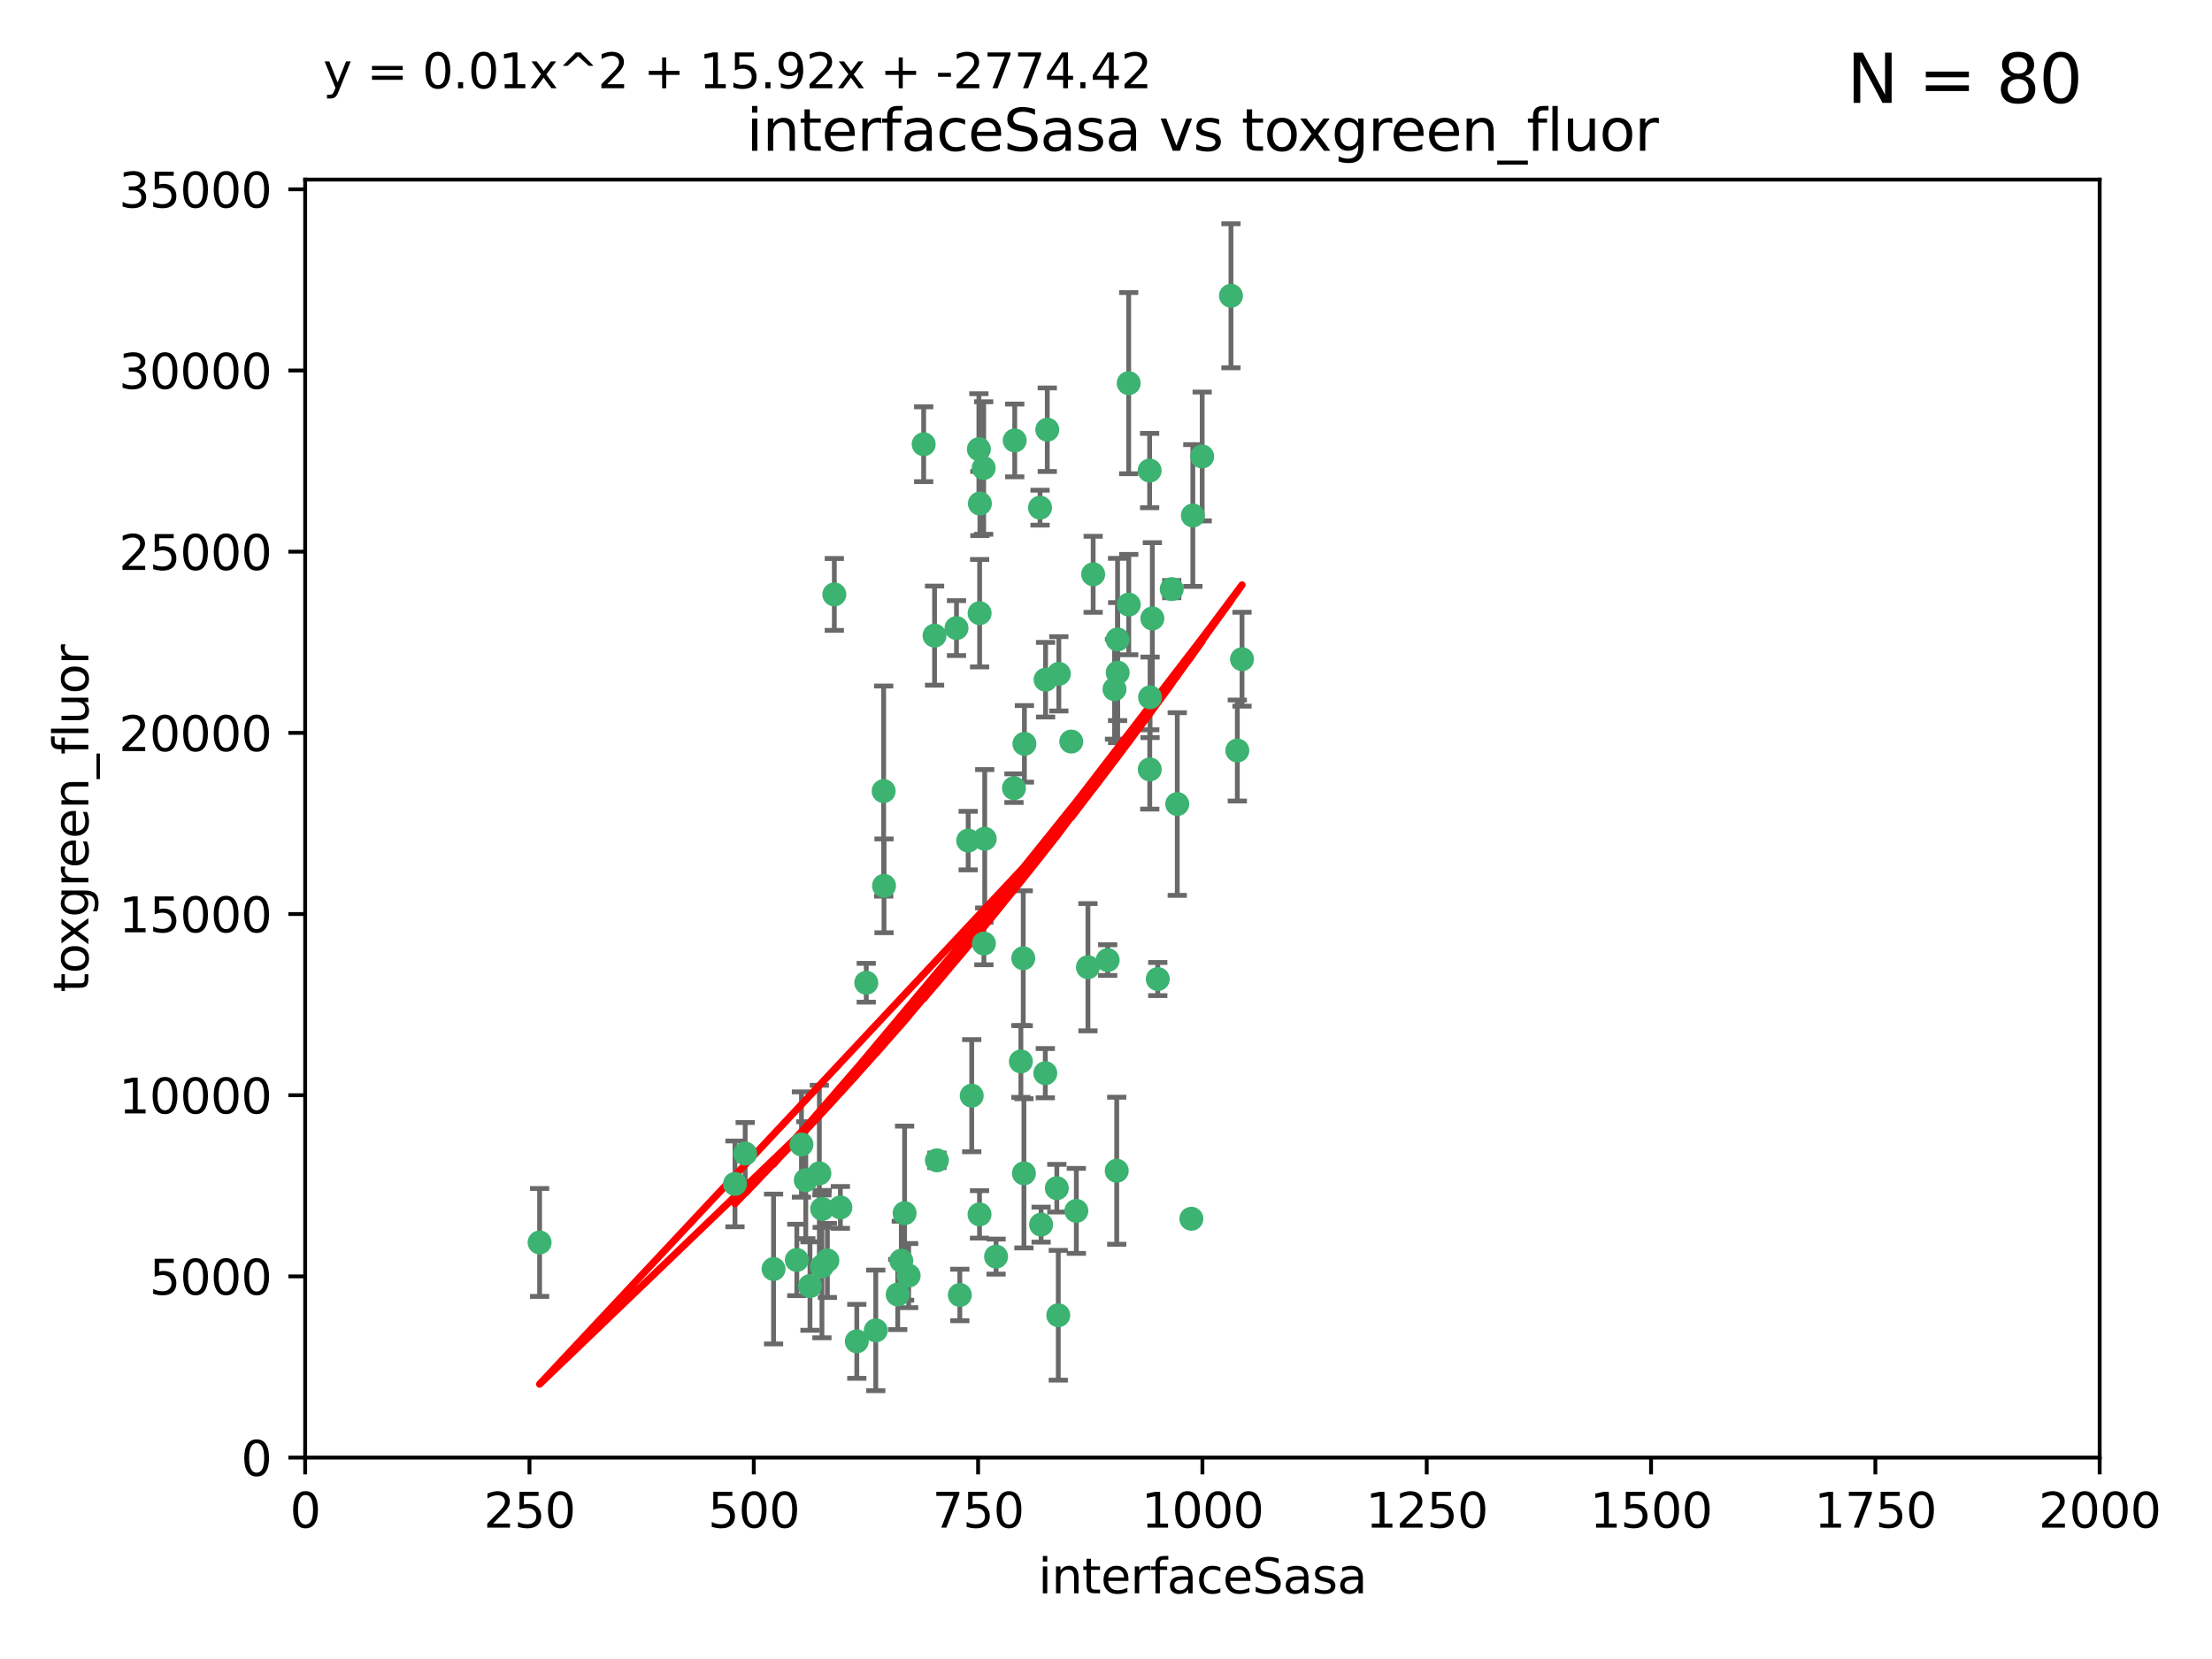 <?xml version="1.0" encoding="utf-8" standalone="no"?>
<!DOCTYPE svg PUBLIC "-//W3C//DTD SVG 1.1//EN"
  "http://www.w3.org/Graphics/SVG/1.1/DTD/svg11.dtd">
<svg xmlns:xlink="http://www.w3.org/1999/xlink" width="460.8pt" height="345.6pt" viewBox="0 0 460.8 345.6" xmlns="http://www.w3.org/2000/svg" version="1.1">
 <defs>
  <style type="text/css">*{stroke-linejoin: round; stroke-linecap: butt}</style>
 </defs>
 <g id="figure_1">
  <g id="patch_1">
   <path d="M 0 345.6 
L 460.8 345.6 
L 460.8 0 
L 0 0 
z
" style="fill: #ffffff"/>
  </g>
  <g id="axes_1">
   <g id="patch_2">
    <path d="M 63.571 303.64 
L 437.4 303.64 
L 437.4 37.411 
L 63.571 37.411 
z
" style="fill: #ffffff"/>
   </g>
   <g id="PathCollection_1">
    <defs>
     <path id="m760a2d2532" d="M 0 1.118 
C 0.297 1.118 0.581 1 0.791 0.791 
C 1 0.581 1.118 0.297 1.118 0 
C 1.118 -0.297 1 -0.581 0.791 -0.791 
C 0.581 -1 0.297 -1.118 0 -1.118 
C -0.297 -1.118 -0.581 -1 -0.791 -0.791 
C -1 -0.581 -1.118 -0.297 -1.118 0 
C -1.118 0.297 -1 0.581 -0.791 0.791 
C -0.581 1 -0.297 1.118 0 1.118 
z
" style="stroke: #3cb371"/>
    </defs>
    <g clip-path="url(#pc8570b2d42)">
     <use xlink:href="#m760a2d2532" x="239.489" y="98.026" style="fill: #3cb371; stroke: #3cb371"/>
     <use xlink:href="#m760a2d2532" x="250.437" y="95.094" style="fill: #3cb371; stroke: #3cb371"/>
     <use xlink:href="#m760a2d2532" x="218.168" y="89.516" style="fill: #3cb371; stroke: #3cb371"/>
     <use xlink:href="#m760a2d2532" x="240.054" y="128.839" style="fill: #3cb371; stroke: #3cb371"/>
     <use xlink:href="#m760a2d2532" x="258.734" y="137.321" style="fill: #3cb371; stroke: #3cb371"/>
     <use xlink:href="#m760a2d2532" x="211.385" y="91.754" style="fill: #3cb371; stroke: #3cb371"/>
     <use xlink:href="#m760a2d2532" x="235.142" y="125.947" style="fill: #3cb371; stroke: #3cb371"/>
     <use xlink:href="#m760a2d2532" x="223.161" y="154.483" style="fill: #3cb371; stroke: #3cb371"/>
     <use xlink:href="#m760a2d2532" x="248.491" y="107.386" style="fill: #3cb371; stroke: #3cb371"/>
     <use xlink:href="#m760a2d2532" x="227.725" y="119.635" style="fill: #3cb371; stroke: #3cb371"/>
     <use xlink:href="#m760a2d2532" x="235.125" y="79.819" style="fill: #3cb371; stroke: #3cb371"/>
     <use xlink:href="#m760a2d2532" x="244.091" y="122.72" style="fill: #3cb371; stroke: #3cb371"/>
     <use xlink:href="#m760a2d2532" x="241.185" y="203.953" style="fill: #3cb371; stroke: #3cb371"/>
     <use xlink:href="#m760a2d2532" x="213.404" y="154.954" style="fill: #3cb371; stroke: #3cb371"/>
     <use xlink:href="#m760a2d2532" x="204.131" y="104.896" style="fill: #3cb371; stroke: #3cb371"/>
     <use xlink:href="#m760a2d2532" x="257.757" y="156.348" style="fill: #3cb371; stroke: #3cb371"/>
     <use xlink:href="#m760a2d2532" x="216.658" y="105.756" style="fill: #3cb371; stroke: #3cb371"/>
     <use xlink:href="#m760a2d2532" x="204.916" y="97.498" style="fill: #3cb371; stroke: #3cb371"/>
     <use xlink:href="#m760a2d2532" x="192.417" y="92.545" style="fill: #3cb371; stroke: #3cb371"/>
     <use xlink:href="#m760a2d2532" x="230.751" y="200.005" style="fill: #3cb371; stroke: #3cb371"/>
     <use xlink:href="#m760a2d2532" x="199.256" y="130.84" style="fill: #3cb371; stroke: #3cb371"/>
     <use xlink:href="#m760a2d2532" x="216.882" y="255.109" style="fill: #3cb371; stroke: #3cb371"/>
     <use xlink:href="#m760a2d2532" x="213.159" y="199.62" style="fill: #3cb371; stroke: #3cb371"/>
     <use xlink:href="#m760a2d2532" x="220.577" y="140.37" style="fill: #3cb371; stroke: #3cb371"/>
     <use xlink:href="#m760a2d2532" x="203.92" y="93.572" style="fill: #3cb371; stroke: #3cb371"/>
     <use xlink:href="#m760a2d2532" x="204.073" y="127.738" style="fill: #3cb371; stroke: #3cb371"/>
     <use xlink:href="#m760a2d2532" x="239.579" y="145.262" style="fill: #3cb371; stroke: #3cb371"/>
     <use xlink:href="#m760a2d2532" x="232.833" y="140.122" style="fill: #3cb371; stroke: #3cb371"/>
     <use xlink:href="#m760a2d2532" x="232.635" y="243.887" style="fill: #3cb371; stroke: #3cb371"/>
     <use xlink:href="#m760a2d2532" x="256.433" y="61.614" style="fill: #3cb371; stroke: #3cb371"/>
     <use xlink:href="#m760a2d2532" x="194.686" y="132.411" style="fill: #3cb371; stroke: #3cb371"/>
     <use xlink:href="#m760a2d2532" x="248.185" y="253.893" style="fill: #3cb371; stroke: #3cb371"/>
     <use xlink:href="#m760a2d2532" x="220.157" y="247.522" style="fill: #3cb371; stroke: #3cb371"/>
     <use xlink:href="#m760a2d2532" x="180.458" y="204.723" style="fill: #3cb371; stroke: #3cb371"/>
     <use xlink:href="#m760a2d2532" x="211.23" y="164.19" style="fill: #3cb371; stroke: #3cb371"/>
     <use xlink:href="#m760a2d2532" x="232.811" y="133.213" style="fill: #3cb371; stroke: #3cb371"/>
     <use xlink:href="#m760a2d2532" x="239.516" y="160.289" style="fill: #3cb371; stroke: #3cb371"/>
     <use xlink:href="#m760a2d2532" x="204.964" y="196.552" style="fill: #3cb371; stroke: #3cb371"/>
     <use xlink:href="#m760a2d2532" x="212.669" y="221.118" style="fill: #3cb371; stroke: #3cb371"/>
     <use xlink:href="#m760a2d2532" x="205.136" y="174.728" style="fill: #3cb371; stroke: #3cb371"/>
     <use xlink:href="#m760a2d2532" x="213.303" y="244.424" style="fill: #3cb371; stroke: #3cb371"/>
     <use xlink:href="#m760a2d2532" x="161.148" y="264.357" style="fill: #3cb371; stroke: #3cb371"/>
     <use xlink:href="#m760a2d2532" x="217.815" y="141.593" style="fill: #3cb371; stroke: #3cb371"/>
     <use xlink:href="#m760a2d2532" x="201.69" y="175.112" style="fill: #3cb371; stroke: #3cb371"/>
     <use xlink:href="#m760a2d2532" x="199.948" y="269.764" style="fill: #3cb371; stroke: #3cb371"/>
     <use xlink:href="#m760a2d2532" x="175.066" y="251.524" style="fill: #3cb371; stroke: #3cb371"/>
     <use xlink:href="#m760a2d2532" x="184.082" y="164.794" style="fill: #3cb371; stroke: #3cb371"/>
     <use xlink:href="#m760a2d2532" x="207.501" y="261.772" style="fill: #3cb371; stroke: #3cb371"/>
     <use xlink:href="#m760a2d2532" x="187.755" y="262.628" style="fill: #3cb371; stroke: #3cb371"/>
     <use xlink:href="#m760a2d2532" x="172.357" y="262.571" style="fill: #3cb371; stroke: #3cb371"/>
     <use xlink:href="#m760a2d2532" x="165.991" y="262.474" style="fill: #3cb371; stroke: #3cb371"/>
     <use xlink:href="#m760a2d2532" x="232.174" y="143.576" style="fill: #3cb371; stroke: #3cb371"/>
     <use xlink:href="#m760a2d2532" x="167.858" y="245.856" style="fill: #3cb371; stroke: #3cb371"/>
     <use xlink:href="#m760a2d2532" x="166.957" y="238.42" style="fill: #3cb371; stroke: #3cb371"/>
     <use xlink:href="#m760a2d2532" x="224.222" y="252.246" style="fill: #3cb371; stroke: #3cb371"/>
     <use xlink:href="#m760a2d2532" x="112.41" y="258.827" style="fill: #3cb371; stroke: #3cb371"/>
     <use xlink:href="#m760a2d2532" x="171.281" y="251.838" style="fill: #3cb371; stroke: #3cb371"/>
     <use xlink:href="#m760a2d2532" x="178.488" y="279.423" style="fill: #3cb371; stroke: #3cb371"/>
     <use xlink:href="#m760a2d2532" x="245.245" y="167.495" style="fill: #3cb371; stroke: #3cb371"/>
     <use xlink:href="#m760a2d2532" x="188.445" y="252.723" style="fill: #3cb371; stroke: #3cb371"/>
     <use xlink:href="#m760a2d2532" x="217.757" y="223.562" style="fill: #3cb371; stroke: #3cb371"/>
     <use xlink:href="#m760a2d2532" x="170.686" y="244.428" style="fill: #3cb371; stroke: #3cb371"/>
     <use xlink:href="#m760a2d2532" x="220.46" y="273.991" style="fill: #3cb371; stroke: #3cb371"/>
     <use xlink:href="#m760a2d2532" x="173.806" y="123.828" style="fill: #3cb371; stroke: #3cb371"/>
     <use xlink:href="#m760a2d2532" x="155.238" y="240.314" style="fill: #3cb371; stroke: #3cb371"/>
     <use xlink:href="#m760a2d2532" x="195.181" y="241.718" style="fill: #3cb371; stroke: #3cb371"/>
     <use xlink:href="#m760a2d2532" x="204.052" y="252.978" style="fill: #3cb371; stroke: #3cb371"/>
     <use xlink:href="#m760a2d2532" x="187.013" y="269.669" style="fill: #3cb371; stroke: #3cb371"/>
     <use xlink:href="#m760a2d2532" x="189.29" y="265.728" style="fill: #3cb371; stroke: #3cb371"/>
     <use xlink:href="#m760a2d2532" x="182.439" y="277.145" style="fill: #3cb371; stroke: #3cb371"/>
     <use xlink:href="#m760a2d2532" x="226.639" y="201.488" style="fill: #3cb371; stroke: #3cb371"/>
     <use xlink:href="#m760a2d2532" x="171.225" y="263.81" style="fill: #3cb371; stroke: #3cb371"/>
     <use xlink:href="#m760a2d2532" x="184.157" y="184.534" style="fill: #3cb371; stroke: #3cb371"/>
     <use xlink:href="#m760a2d2532" x="153.109" y="246.624" style="fill: #3cb371; stroke: #3cb371"/>
     <use xlink:href="#m760a2d2532" x="168.733" y="267.91" style="fill: #3cb371; stroke: #3cb371"/>
     <use xlink:href="#m760a2d2532" x="202.428" y="228.248" style="fill: #3cb371; stroke: #3cb371"/>
    </g>
   </g>
   <g id="matplotlib.axis_1">
    <g id="xtick_1">
     <g id="line2d_1">
      <defs>
       <path id="mebc3a93d24" d="M 0 0 
L 0 3.5 
" style="stroke: #000000; stroke-width: 0.8"/>
      </defs>
      <g>
       <use xlink:href="#mebc3a93d24" x="63.571" y="303.64" style="stroke: #000000; stroke-width: 0.8"/>
      </g>
     </g>
     <g id="text_1">
      <!-- 0 -->
      <g transform="translate(60.39 318.238)scale(0.1 -0.1)">
       <defs>
        <path id="DejaVuSans-30" d="M 2034 4250 
Q 1547 4250 1301 3770 
Q 1056 3291 1056 2328 
Q 1056 1369 1301 889 
Q 1547 409 2034 409 
Q 2525 409 2770 889 
Q 3016 1369 3016 2328 
Q 3016 3291 2770 3770 
Q 2525 4250 2034 4250 
z
M 2034 4750 
Q 2819 4750 3233 4129 
Q 3647 3509 3647 2328 
Q 3647 1150 3233 529 
Q 2819 -91 2034 -91 
Q 1250 -91 836 529 
Q 422 1150 422 2328 
Q 422 3509 836 4129 
Q 1250 4750 2034 4750 
z
" transform="scale(0.016)"/>
       </defs>
       <use xlink:href="#DejaVuSans-30"/>
      </g>
     </g>
    </g>
    <g id="xtick_2">
     <g id="line2d_2">
      <g>
       <use xlink:href="#mebc3a93d24" x="110.3" y="303.64" style="stroke: #000000; stroke-width: 0.8"/>
      </g>
     </g>
     <g id="text_2">
      <!-- 250 -->
      <g transform="translate(100.756 318.238)scale(0.1 -0.1)">
       <defs>
        <path id="DejaVuSans-32" d="M 1228 531 
L 3431 531 
L 3431 0 
L 469 0 
L 469 531 
Q 828 903 1448 1529 
Q 2069 2156 2228 2338 
Q 2531 2678 2651 2914 
Q 2772 3150 2772 3378 
Q 2772 3750 2511 3984 
Q 2250 4219 1831 4219 
Q 1534 4219 1204 4116 
Q 875 4013 500 3803 
L 500 4441 
Q 881 4594 1212 4672 
Q 1544 4750 1819 4750 
Q 2544 4750 2975 4387 
Q 3406 4025 3406 3419 
Q 3406 3131 3298 2873 
Q 3191 2616 2906 2266 
Q 2828 2175 2409 1742 
Q 1991 1309 1228 531 
z
" transform="scale(0.016)"/>
        <path id="DejaVuSans-35" d="M 691 4666 
L 3169 4666 
L 3169 4134 
L 1269 4134 
L 1269 2991 
Q 1406 3038 1543 3061 
Q 1681 3084 1819 3084 
Q 2600 3084 3056 2656 
Q 3513 2228 3513 1497 
Q 3513 744 3044 326 
Q 2575 -91 1722 -91 
Q 1428 -91 1123 -41 
Q 819 9 494 109 
L 494 744 
Q 775 591 1075 516 
Q 1375 441 1709 441 
Q 2250 441 2565 725 
Q 2881 1009 2881 1497 
Q 2881 1984 2565 2268 
Q 2250 2553 1709 2553 
Q 1456 2553 1204 2497 
Q 953 2441 691 2322 
L 691 4666 
z
" transform="scale(0.016)"/>
       </defs>
       <use xlink:href="#DejaVuSans-32"/>
       <use xlink:href="#DejaVuSans-35" x="63.623"/>
       <use xlink:href="#DejaVuSans-30" x="127.246"/>
      </g>
     </g>
    </g>
    <g id="xtick_3">
     <g id="line2d_3">
      <g>
       <use xlink:href="#mebc3a93d24" x="157.028" y="303.64" style="stroke: #000000; stroke-width: 0.8"/>
      </g>
     </g>
     <g id="text_3">
      <!-- 500 -->
      <g transform="translate(147.485 318.238)scale(0.1 -0.1)">
       <use xlink:href="#DejaVuSans-35"/>
       <use xlink:href="#DejaVuSans-30" x="63.623"/>
       <use xlink:href="#DejaVuSans-30" x="127.246"/>
      </g>
     </g>
    </g>
    <g id="xtick_4">
     <g id="line2d_4">
      <g>
       <use xlink:href="#mebc3a93d24" x="203.757" y="303.64" style="stroke: #000000; stroke-width: 0.8"/>
      </g>
     </g>
     <g id="text_4">
      <!-- 750 -->
      <g transform="translate(194.213 318.238)scale(0.1 -0.1)">
       <defs>
        <path id="DejaVuSans-37" d="M 525 4666 
L 3525 4666 
L 3525 4397 
L 1831 0 
L 1172 0 
L 2766 4134 
L 525 4134 
L 525 4666 
z
" transform="scale(0.016)"/>
       </defs>
       <use xlink:href="#DejaVuSans-37"/>
       <use xlink:href="#DejaVuSans-35" x="63.623"/>
       <use xlink:href="#DejaVuSans-30" x="127.246"/>
      </g>
     </g>
    </g>
    <g id="xtick_5">
     <g id="line2d_5">
      <g>
       <use xlink:href="#mebc3a93d24" x="250.486" y="303.64" style="stroke: #000000; stroke-width: 0.8"/>
      </g>
     </g>
     <g id="text_5">
      <!-- 1000 -->
      <g transform="translate(237.761 318.238)scale(0.1 -0.1)">
       <defs>
        <path id="DejaVuSans-31" d="M 794 531 
L 1825 531 
L 1825 4091 
L 703 3866 
L 703 4441 
L 1819 4666 
L 2450 4666 
L 2450 531 
L 3481 531 
L 3481 0 
L 794 0 
L 794 531 
z
" transform="scale(0.016)"/>
       </defs>
       <use xlink:href="#DejaVuSans-31"/>
       <use xlink:href="#DejaVuSans-30" x="63.623"/>
       <use xlink:href="#DejaVuSans-30" x="127.246"/>
       <use xlink:href="#DejaVuSans-30" x="190.869"/>
      </g>
     </g>
    </g>
    <g id="xtick_6">
     <g id="line2d_6">
      <g>
       <use xlink:href="#mebc3a93d24" x="297.214" y="303.64" style="stroke: #000000; stroke-width: 0.8"/>
      </g>
     </g>
     <g id="text_6">
      <!-- 1250 -->
      <g transform="translate(284.489 318.238)scale(0.1 -0.1)">
       <use xlink:href="#DejaVuSans-31"/>
       <use xlink:href="#DejaVuSans-32" x="63.623"/>
       <use xlink:href="#DejaVuSans-35" x="127.246"/>
       <use xlink:href="#DejaVuSans-30" x="190.869"/>
      </g>
     </g>
    </g>
    <g id="xtick_7">
     <g id="line2d_7">
      <g>
       <use xlink:href="#mebc3a93d24" x="343.943" y="303.64" style="stroke: #000000; stroke-width: 0.8"/>
      </g>
     </g>
     <g id="text_7">
      <!-- 1500 -->
      <g transform="translate(331.218 318.238)scale(0.1 -0.1)">
       <use xlink:href="#DejaVuSans-31"/>
       <use xlink:href="#DejaVuSans-35" x="63.623"/>
       <use xlink:href="#DejaVuSans-30" x="127.246"/>
       <use xlink:href="#DejaVuSans-30" x="190.869"/>
      </g>
     </g>
    </g>
    <g id="xtick_8">
     <g id="line2d_8">
      <g>
       <use xlink:href="#mebc3a93d24" x="390.671" y="303.64" style="stroke: #000000; stroke-width: 0.8"/>
      </g>
     </g>
     <g id="text_8">
      <!-- 1750 -->
      <g transform="translate(377.946 318.238)scale(0.1 -0.1)">
       <use xlink:href="#DejaVuSans-31"/>
       <use xlink:href="#DejaVuSans-37" x="63.623"/>
       <use xlink:href="#DejaVuSans-35" x="127.246"/>
       <use xlink:href="#DejaVuSans-30" x="190.869"/>
      </g>
     </g>
    </g>
    <g id="xtick_9">
     <g id="line2d_9">
      <g>
       <use xlink:href="#mebc3a93d24" x="437.4" y="303.64" style="stroke: #000000; stroke-width: 0.8"/>
      </g>
     </g>
     <g id="text_9">
      <!-- 2000 -->
      <g transform="translate(424.675 318.238)scale(0.1 -0.1)">
       <use xlink:href="#DejaVuSans-32"/>
       <use xlink:href="#DejaVuSans-30" x="63.623"/>
       <use xlink:href="#DejaVuSans-30" x="127.246"/>
       <use xlink:href="#DejaVuSans-30" x="190.869"/>
      </g>
     </g>
    </g>
    <g id="text_10">
     <!-- interfaceSasa -->
     <g transform="translate(216.279 331.917)scale(0.1 -0.1)">
      <defs>
       <path id="DejaVuSans-69" d="M 603 3500 
L 1178 3500 
L 1178 0 
L 603 0 
L 603 3500 
z
M 603 4863 
L 1178 4863 
L 1178 4134 
L 603 4134 
L 603 4863 
z
" transform="scale(0.016)"/>
       <path id="DejaVuSans-6e" d="M 3513 2113 
L 3513 0 
L 2938 0 
L 2938 2094 
Q 2938 2591 2744 2837 
Q 2550 3084 2163 3084 
Q 1697 3084 1428 2787 
Q 1159 2491 1159 1978 
L 1159 0 
L 581 0 
L 581 3500 
L 1159 3500 
L 1159 2956 
Q 1366 3272 1645 3428 
Q 1925 3584 2291 3584 
Q 2894 3584 3203 3211 
Q 3513 2838 3513 2113 
z
" transform="scale(0.016)"/>
       <path id="DejaVuSans-74" d="M 1172 4494 
L 1172 3500 
L 2356 3500 
L 2356 3053 
L 1172 3053 
L 1172 1153 
Q 1172 725 1289 603 
Q 1406 481 1766 481 
L 2356 481 
L 2356 0 
L 1766 0 
Q 1100 0 847 248 
Q 594 497 594 1153 
L 594 3053 
L 172 3053 
L 172 3500 
L 594 3500 
L 594 4494 
L 1172 4494 
z
" transform="scale(0.016)"/>
       <path id="DejaVuSans-65" d="M 3597 1894 
L 3597 1613 
L 953 1613 
Q 991 1019 1311 708 
Q 1631 397 2203 397 
Q 2534 397 2845 478 
Q 3156 559 3463 722 
L 3463 178 
Q 3153 47 2828 -22 
Q 2503 -91 2169 -91 
Q 1331 -91 842 396 
Q 353 884 353 1716 
Q 353 2575 817 3079 
Q 1281 3584 2069 3584 
Q 2775 3584 3186 3129 
Q 3597 2675 3597 1894 
z
M 3022 2063 
Q 3016 2534 2758 2815 
Q 2500 3097 2075 3097 
Q 1594 3097 1305 2825 
Q 1016 2553 972 2059 
L 3022 2063 
z
" transform="scale(0.016)"/>
       <path id="DejaVuSans-72" d="M 2631 2963 
Q 2534 3019 2420 3045 
Q 2306 3072 2169 3072 
Q 1681 3072 1420 2755 
Q 1159 2438 1159 1844 
L 1159 0 
L 581 0 
L 581 3500 
L 1159 3500 
L 1159 2956 
Q 1341 3275 1631 3429 
Q 1922 3584 2338 3584 
Q 2397 3584 2469 3576 
Q 2541 3569 2628 3553 
L 2631 2963 
z
" transform="scale(0.016)"/>
       <path id="DejaVuSans-66" d="M 2375 4863 
L 2375 4384 
L 1825 4384 
Q 1516 4384 1395 4259 
Q 1275 4134 1275 3809 
L 1275 3500 
L 2222 3500 
L 2222 3053 
L 1275 3053 
L 1275 0 
L 697 0 
L 697 3053 
L 147 3053 
L 147 3500 
L 697 3500 
L 697 3744 
Q 697 4328 969 4595 
Q 1241 4863 1831 4863 
L 2375 4863 
z
" transform="scale(0.016)"/>
       <path id="DejaVuSans-61" d="M 2194 1759 
Q 1497 1759 1228 1600 
Q 959 1441 959 1056 
Q 959 750 1161 570 
Q 1363 391 1709 391 
Q 2188 391 2477 730 
Q 2766 1069 2766 1631 
L 2766 1759 
L 2194 1759 
z
M 3341 1997 
L 3341 0 
L 2766 0 
L 2766 531 
Q 2569 213 2275 61 
Q 1981 -91 1556 -91 
Q 1019 -91 701 211 
Q 384 513 384 1019 
Q 384 1609 779 1909 
Q 1175 2209 1959 2209 
L 2766 2209 
L 2766 2266 
Q 2766 2663 2505 2880 
Q 2244 3097 1772 3097 
Q 1472 3097 1187 3025 
Q 903 2953 641 2809 
L 641 3341 
Q 956 3463 1253 3523 
Q 1550 3584 1831 3584 
Q 2591 3584 2966 3190 
Q 3341 2797 3341 1997 
z
" transform="scale(0.016)"/>
       <path id="DejaVuSans-63" d="M 3122 3366 
L 3122 2828 
Q 2878 2963 2633 3030 
Q 2388 3097 2138 3097 
Q 1578 3097 1268 2742 
Q 959 2388 959 1747 
Q 959 1106 1268 751 
Q 1578 397 2138 397 
Q 2388 397 2633 464 
Q 2878 531 3122 666 
L 3122 134 
Q 2881 22 2623 -34 
Q 2366 -91 2075 -91 
Q 1284 -91 818 406 
Q 353 903 353 1747 
Q 353 2603 823 3093 
Q 1294 3584 2113 3584 
Q 2378 3584 2631 3529 
Q 2884 3475 3122 3366 
z
" transform="scale(0.016)"/>
       <path id="DejaVuSans-53" d="M 3425 4513 
L 3425 3897 
Q 3066 4069 2747 4153 
Q 2428 4238 2131 4238 
Q 1616 4238 1336 4038 
Q 1056 3838 1056 3469 
Q 1056 3159 1242 3001 
Q 1428 2844 1947 2747 
L 2328 2669 
Q 3034 2534 3370 2195 
Q 3706 1856 3706 1288 
Q 3706 609 3251 259 
Q 2797 -91 1919 -91 
Q 1588 -91 1214 -16 
Q 841 59 441 206 
L 441 856 
Q 825 641 1194 531 
Q 1563 422 1919 422 
Q 2459 422 2753 634 
Q 3047 847 3047 1241 
Q 3047 1584 2836 1778 
Q 2625 1972 2144 2069 
L 1759 2144 
Q 1053 2284 737 2584 
Q 422 2884 422 3419 
Q 422 4038 858 4394 
Q 1294 4750 2059 4750 
Q 2388 4750 2728 4690 
Q 3069 4631 3425 4513 
z
" transform="scale(0.016)"/>
       <path id="DejaVuSans-73" d="M 2834 3397 
L 2834 2853 
Q 2591 2978 2328 3040 
Q 2066 3103 1784 3103 
Q 1356 3103 1142 2972 
Q 928 2841 928 2578 
Q 928 2378 1081 2264 
Q 1234 2150 1697 2047 
L 1894 2003 
Q 2506 1872 2764 1633 
Q 3022 1394 3022 966 
Q 3022 478 2636 193 
Q 2250 -91 1575 -91 
Q 1294 -91 989 -36 
Q 684 19 347 128 
L 347 722 
Q 666 556 975 473 
Q 1284 391 1588 391 
Q 1994 391 2212 530 
Q 2431 669 2431 922 
Q 2431 1156 2273 1281 
Q 2116 1406 1581 1522 
L 1381 1569 
Q 847 1681 609 1914 
Q 372 2147 372 2553 
Q 372 3047 722 3315 
Q 1072 3584 1716 3584 
Q 2034 3584 2315 3537 
Q 2597 3491 2834 3397 
z
" transform="scale(0.016)"/>
      </defs>
      <use xlink:href="#DejaVuSans-69"/>
      <use xlink:href="#DejaVuSans-6e" x="27.783"/>
      <use xlink:href="#DejaVuSans-74" x="91.162"/>
      <use xlink:href="#DejaVuSans-65" x="130.371"/>
      <use xlink:href="#DejaVuSans-72" x="191.895"/>
      <use xlink:href="#DejaVuSans-66" x="233.008"/>
      <use xlink:href="#DejaVuSans-61" x="268.213"/>
      <use xlink:href="#DejaVuSans-63" x="329.492"/>
      <use xlink:href="#DejaVuSans-65" x="384.473"/>
      <use xlink:href="#DejaVuSans-53" x="445.996"/>
      <use xlink:href="#DejaVuSans-61" x="509.473"/>
      <use xlink:href="#DejaVuSans-73" x="570.752"/>
      <use xlink:href="#DejaVuSans-61" x="622.852"/>
     </g>
    </g>
   </g>
   <g id="matplotlib.axis_2">
    <g id="ytick_1">
     <g id="line2d_10">
      <defs>
       <path id="mc8c53b5c95" d="M 0 0 
L -3.5 0 
" style="stroke: #000000; stroke-width: 0.8"/>
      </defs>
      <g>
       <use xlink:href="#mc8c53b5c95" x="63.571" y="303.64" style="stroke: #000000; stroke-width: 0.8"/>
      </g>
     </g>
     <g id="text_11">
      <!-- 0 -->
      <g transform="translate(50.209 307.439)scale(0.1 -0.1)">
       <use xlink:href="#DejaVuSans-30"/>
      </g>
     </g>
    </g>
    <g id="ytick_2">
     <g id="line2d_11">
      <g>
       <use xlink:href="#mc8c53b5c95" x="63.571" y="265.897" style="stroke: #000000; stroke-width: 0.8"/>
      </g>
     </g>
     <g id="text_12">
      <!-- 5000 -->
      <g transform="translate(31.121 269.696)scale(0.1 -0.1)">
       <use xlink:href="#DejaVuSans-35"/>
       <use xlink:href="#DejaVuSans-30" x="63.623"/>
       <use xlink:href="#DejaVuSans-30" x="127.246"/>
       <use xlink:href="#DejaVuSans-30" x="190.869"/>
      </g>
     </g>
    </g>
    <g id="ytick_3">
     <g id="line2d_12">
      <g>
       <use xlink:href="#mc8c53b5c95" x="63.571" y="228.154" style="stroke: #000000; stroke-width: 0.8"/>
      </g>
     </g>
     <g id="text_13">
      <!-- 10000 -->
      <g transform="translate(24.759 231.953)scale(0.1 -0.1)">
       <use xlink:href="#DejaVuSans-31"/>
       <use xlink:href="#DejaVuSans-30" x="63.623"/>
       <use xlink:href="#DejaVuSans-30" x="127.246"/>
       <use xlink:href="#DejaVuSans-30" x="190.869"/>
       <use xlink:href="#DejaVuSans-30" x="254.492"/>
      </g>
     </g>
    </g>
    <g id="ytick_4">
     <g id="line2d_13">
      <g>
       <use xlink:href="#mc8c53b5c95" x="63.571" y="190.411" style="stroke: #000000; stroke-width: 0.8"/>
      </g>
     </g>
     <g id="text_14">
      <!-- 15000 -->
      <g transform="translate(24.759 194.21)scale(0.1 -0.1)">
       <use xlink:href="#DejaVuSans-31"/>
       <use xlink:href="#DejaVuSans-35" x="63.623"/>
       <use xlink:href="#DejaVuSans-30" x="127.246"/>
       <use xlink:href="#DejaVuSans-30" x="190.869"/>
       <use xlink:href="#DejaVuSans-30" x="254.492"/>
      </g>
     </g>
    </g>
    <g id="ytick_5">
     <g id="line2d_14">
      <g>
       <use xlink:href="#mc8c53b5c95" x="63.571" y="152.668" style="stroke: #000000; stroke-width: 0.8"/>
      </g>
     </g>
     <g id="text_15">
      <!-- 20000 -->
      <g transform="translate(24.759 156.467)scale(0.1 -0.1)">
       <use xlink:href="#DejaVuSans-32"/>
       <use xlink:href="#DejaVuSans-30" x="63.623"/>
       <use xlink:href="#DejaVuSans-30" x="127.246"/>
       <use xlink:href="#DejaVuSans-30" x="190.869"/>
       <use xlink:href="#DejaVuSans-30" x="254.492"/>
      </g>
     </g>
    </g>
    <g id="ytick_6">
     <g id="line2d_15">
      <g>
       <use xlink:href="#mc8c53b5c95" x="63.571" y="114.925" style="stroke: #000000; stroke-width: 0.8"/>
      </g>
     </g>
     <g id="text_16">
      <!-- 25000 -->
      <g transform="translate(24.759 118.724)scale(0.1 -0.1)">
       <use xlink:href="#DejaVuSans-32"/>
       <use xlink:href="#DejaVuSans-35" x="63.623"/>
       <use xlink:href="#DejaVuSans-30" x="127.246"/>
       <use xlink:href="#DejaVuSans-30" x="190.869"/>
       <use xlink:href="#DejaVuSans-30" x="254.492"/>
      </g>
     </g>
    </g>
    <g id="ytick_7">
     <g id="line2d_16">
      <g>
       <use xlink:href="#mc8c53b5c95" x="63.571" y="77.181" style="stroke: #000000; stroke-width: 0.8"/>
      </g>
     </g>
     <g id="text_17">
      <!-- 30000 -->
      <g transform="translate(24.759 80.981)scale(0.1 -0.1)">
       <defs>
        <path id="DejaVuSans-33" d="M 2597 2516 
Q 3050 2419 3304 2112 
Q 3559 1806 3559 1356 
Q 3559 666 3084 287 
Q 2609 -91 1734 -91 
Q 1441 -91 1130 -33 
Q 819 25 488 141 
L 488 750 
Q 750 597 1062 519 
Q 1375 441 1716 441 
Q 2309 441 2620 675 
Q 2931 909 2931 1356 
Q 2931 1769 2642 2001 
Q 2353 2234 1838 2234 
L 1294 2234 
L 1294 2753 
L 1863 2753 
Q 2328 2753 2575 2939 
Q 2822 3125 2822 3475 
Q 2822 3834 2567 4026 
Q 2313 4219 1838 4219 
Q 1578 4219 1281 4162 
Q 984 4106 628 3988 
L 628 4550 
Q 988 4650 1302 4700 
Q 1616 4750 1894 4750 
Q 2613 4750 3031 4423 
Q 3450 4097 3450 3541 
Q 3450 3153 3228 2886 
Q 3006 2619 2597 2516 
z
" transform="scale(0.016)"/>
       </defs>
       <use xlink:href="#DejaVuSans-33"/>
       <use xlink:href="#DejaVuSans-30" x="63.623"/>
       <use xlink:href="#DejaVuSans-30" x="127.246"/>
       <use xlink:href="#DejaVuSans-30" x="190.869"/>
       <use xlink:href="#DejaVuSans-30" x="254.492"/>
      </g>
     </g>
    </g>
    <g id="ytick_8">
     <g id="line2d_17">
      <g>
       <use xlink:href="#mc8c53b5c95" x="63.571" y="39.438" style="stroke: #000000; stroke-width: 0.8"/>
      </g>
     </g>
     <g id="text_18">
      <!-- 35000 -->
      <g transform="translate(24.759 43.238)scale(0.1 -0.1)">
       <use xlink:href="#DejaVuSans-33"/>
       <use xlink:href="#DejaVuSans-35" x="63.623"/>
       <use xlink:href="#DejaVuSans-30" x="127.246"/>
       <use xlink:href="#DejaVuSans-30" x="190.869"/>
       <use xlink:href="#DejaVuSans-30" x="254.492"/>
      </g>
     </g>
    </g>
    <g id="text_19">
     <!-- toxgreen_fluor -->
     <g transform="translate(18.401 206.72)rotate(-90)scale(0.1 -0.1)">
      <defs>
       <path id="DejaVuSans-6f" d="M 1959 3097 
Q 1497 3097 1228 2736 
Q 959 2375 959 1747 
Q 959 1119 1226 758 
Q 1494 397 1959 397 
Q 2419 397 2687 759 
Q 2956 1122 2956 1747 
Q 2956 2369 2687 2733 
Q 2419 3097 1959 3097 
z
M 1959 3584 
Q 2709 3584 3137 3096 
Q 3566 2609 3566 1747 
Q 3566 888 3137 398 
Q 2709 -91 1959 -91 
Q 1206 -91 779 398 
Q 353 888 353 1747 
Q 353 2609 779 3096 
Q 1206 3584 1959 3584 
z
" transform="scale(0.016)"/>
       <path id="DejaVuSans-78" d="M 3513 3500 
L 2247 1797 
L 3578 0 
L 2900 0 
L 1881 1375 
L 863 0 
L 184 0 
L 1544 1831 
L 300 3500 
L 978 3500 
L 1906 2253 
L 2834 3500 
L 3513 3500 
z
" transform="scale(0.016)"/>
       <path id="DejaVuSans-67" d="M 2906 1791 
Q 2906 2416 2648 2759 
Q 2391 3103 1925 3103 
Q 1463 3103 1205 2759 
Q 947 2416 947 1791 
Q 947 1169 1205 825 
Q 1463 481 1925 481 
Q 2391 481 2648 825 
Q 2906 1169 2906 1791 
z
M 3481 434 
Q 3481 -459 3084 -895 
Q 2688 -1331 1869 -1331 
Q 1566 -1331 1297 -1286 
Q 1028 -1241 775 -1147 
L 775 -588 
Q 1028 -725 1275 -790 
Q 1522 -856 1778 -856 
Q 2344 -856 2625 -561 
Q 2906 -266 2906 331 
L 2906 616 
Q 2728 306 2450 153 
Q 2172 0 1784 0 
Q 1141 0 747 490 
Q 353 981 353 1791 
Q 353 2603 747 3093 
Q 1141 3584 1784 3584 
Q 2172 3584 2450 3431 
Q 2728 3278 2906 2969 
L 2906 3500 
L 3481 3500 
L 3481 434 
z
" transform="scale(0.016)"/>
       <path id="DejaVuSans-5f" d="M 3263 -1063 
L 3263 -1509 
L -63 -1509 
L -63 -1063 
L 3263 -1063 
z
" transform="scale(0.016)"/>
       <path id="DejaVuSans-6c" d="M 603 4863 
L 1178 4863 
L 1178 0 
L 603 0 
L 603 4863 
z
" transform="scale(0.016)"/>
       <path id="DejaVuSans-75" d="M 544 1381 
L 544 3500 
L 1119 3500 
L 1119 1403 
Q 1119 906 1312 657 
Q 1506 409 1894 409 
Q 2359 409 2629 706 
Q 2900 1003 2900 1516 
L 2900 3500 
L 3475 3500 
L 3475 0 
L 2900 0 
L 2900 538 
Q 2691 219 2414 64 
Q 2138 -91 1772 -91 
Q 1169 -91 856 284 
Q 544 659 544 1381 
z
M 1991 3584 
L 1991 3584 
z
" transform="scale(0.016)"/>
      </defs>
      <use xlink:href="#DejaVuSans-74"/>
      <use xlink:href="#DejaVuSans-6f" x="39.209"/>
      <use xlink:href="#DejaVuSans-78" x="97.266"/>
      <use xlink:href="#DejaVuSans-67" x="156.445"/>
      <use xlink:href="#DejaVuSans-72" x="219.922"/>
      <use xlink:href="#DejaVuSans-65" x="258.785"/>
      <use xlink:href="#DejaVuSans-65" x="320.309"/>
      <use xlink:href="#DejaVuSans-6e" x="381.832"/>
      <use xlink:href="#DejaVuSans-5f" x="445.211"/>
      <use xlink:href="#DejaVuSans-66" x="495.211"/>
      <use xlink:href="#DejaVuSans-6c" x="530.416"/>
      <use xlink:href="#DejaVuSans-75" x="558.199"/>
      <use xlink:href="#DejaVuSans-6f" x="621.578"/>
      <use xlink:href="#DejaVuSans-72" x="682.76"/>
     </g>
    </g>
   </g>
   <g id="LineCollection_1">
    <path d="M 239.489 105.772 
L 239.489 90.281 
" clip-path="url(#pc8570b2d42)" style="fill: none; stroke: #696969"/>
    <path d="M 250.437 108.514 
L 250.437 81.675 
" clip-path="url(#pc8570b2d42)" style="fill: none; stroke: #696969"/>
    <path d="M 218.168 98.217 
L 218.168 80.815 
" clip-path="url(#pc8570b2d42)" style="fill: none; stroke: #696969"/>
    <path d="M 240.054 144.637 
L 240.054 113.041 
" clip-path="url(#pc8570b2d42)" style="fill: none; stroke: #696969"/>
    <path d="M 258.734 147.102 
L 258.734 127.541 
" clip-path="url(#pc8570b2d42)" style="fill: none; stroke: #696969"/>
    <path d="M 211.385 99.334 
L 211.385 84.174 
" clip-path="url(#pc8570b2d42)" style="fill: none; stroke: #696969"/>
    <path d="M 235.142 136.397 
L 235.142 115.497 
" clip-path="url(#pc8570b2d42)" style="fill: none; stroke: #696969"/>
    <path d="M 223.161 155.048 
L 223.161 153.918 
" clip-path="url(#pc8570b2d42)" style="fill: none; stroke: #696969"/>
    <path d="M 248.491 122.155 
L 248.491 92.617 
" clip-path="url(#pc8570b2d42)" style="fill: none; stroke: #696969"/>
    <path d="M 227.725 127.554 
L 227.725 111.717 
" clip-path="url(#pc8570b2d42)" style="fill: none; stroke: #696969"/>
    <path d="M 235.125 98.693 
L 235.125 60.945 
" clip-path="url(#pc8570b2d42)" style="fill: none; stroke: #696969"/>
    <path d="M 244.091 124.514 
L 244.091 120.926 
" clip-path="url(#pc8570b2d42)" style="fill: none; stroke: #696969"/>
    <path d="M 241.185 207.405 
L 241.185 200.501 
" clip-path="url(#pc8570b2d42)" style="fill: none; stroke: #696969"/>
    <path d="M 213.404 162.929 
L 213.404 146.979 
" clip-path="url(#pc8570b2d42)" style="fill: none; stroke: #696969"/>
    <path d="M 204.131 111.578 
L 204.131 98.214 
" clip-path="url(#pc8570b2d42)" style="fill: none; stroke: #696969"/>
    <path d="M 257.757 166.868 
L 257.757 145.829 
" clip-path="url(#pc8570b2d42)" style="fill: none; stroke: #696969"/>
    <path d="M 216.658 109.392 
L 216.658 102.12 
" clip-path="url(#pc8570b2d42)" style="fill: none; stroke: #696969"/>
    <path d="M 204.916 111.302 
L 204.916 83.693 
" clip-path="url(#pc8570b2d42)" style="fill: none; stroke: #696969"/>
    <path d="M 192.417 100.341 
L 192.417 84.749 
" clip-path="url(#pc8570b2d42)" style="fill: none; stroke: #696969"/>
    <path d="M 230.751 203.204 
L 230.751 196.806 
" clip-path="url(#pc8570b2d42)" style="fill: none; stroke: #696969"/>
    <path d="M 199.256 136.561 
L 199.256 125.12 
" clip-path="url(#pc8570b2d42)" style="fill: none; stroke: #696969"/>
    <path d="M 216.882 258.755 
L 216.882 251.464 
" clip-path="url(#pc8570b2d42)" style="fill: none; stroke: #696969"/>
    <path d="M 213.159 213.675 
L 213.159 185.565 
" clip-path="url(#pc8570b2d42)" style="fill: none; stroke: #696969"/>
    <path d="M 220.577 148.106 
L 220.577 132.634 
" clip-path="url(#pc8570b2d42)" style="fill: none; stroke: #696969"/>
    <path d="M 203.92 105.129 
L 203.92 82.016 
" clip-path="url(#pc8570b2d42)" style="fill: none; stroke: #696969"/>
    <path d="M 204.073 138.926 
L 204.073 116.549 
" clip-path="url(#pc8570b2d42)" style="fill: none; stroke: #696969"/>
    <path d="M 239.579 153.647 
L 239.579 136.877 
" clip-path="url(#pc8570b2d42)" style="fill: none; stroke: #696969"/>
    <path d="M 232.833 154.719 
L 232.833 125.526 
" clip-path="url(#pc8570b2d42)" style="fill: none; stroke: #696969"/>
    <path d="M 232.635 259.205 
L 232.635 228.569 
" clip-path="url(#pc8570b2d42)" style="fill: none; stroke: #696969"/>
    <path d="M 256.433 76.614 
L 256.433 46.614 
" clip-path="url(#pc8570b2d42)" style="fill: none; stroke: #696969"/>
    <path d="M 194.686 142.738 
L 194.686 122.084 
" clip-path="url(#pc8570b2d42)" style="fill: none; stroke: #696969"/>
    <path d="M 248.185 254.845 
L 248.185 252.94 
" clip-path="url(#pc8570b2d42)" style="fill: none; stroke: #696969"/>
    <path d="M 220.157 252.489 
L 220.157 242.555 
" clip-path="url(#pc8570b2d42)" style="fill: none; stroke: #696969"/>
    <path d="M 180.458 208.763 
L 180.458 200.682 
" clip-path="url(#pc8570b2d42)" style="fill: none; stroke: #696969"/>
    <path d="M 211.23 167.175 
L 211.23 161.206 
" clip-path="url(#pc8570b2d42)" style="fill: none; stroke: #696969"/>
    <path d="M 232.811 150.11 
L 232.811 116.316 
" clip-path="url(#pc8570b2d42)" style="fill: none; stroke: #696969"/>
    <path d="M 239.516 168.551 
L 239.516 152.026 
" clip-path="url(#pc8570b2d42)" style="fill: none; stroke: #696969"/>
    <path d="M 204.964 200.974 
L 204.964 192.13 
" clip-path="url(#pc8570b2d42)" style="fill: none; stroke: #696969"/>
    <path d="M 212.669 228.596 
L 212.669 213.64 
" clip-path="url(#pc8570b2d42)" style="fill: none; stroke: #696969"/>
    <path d="M 205.136 189.135 
L 205.136 160.322 
" clip-path="url(#pc8570b2d42)" style="fill: none; stroke: #696969"/>
    <path d="M 213.303 259.965 
L 213.303 228.883 
" clip-path="url(#pc8570b2d42)" style="fill: none; stroke: #696969"/>
    <path d="M 161.148 279.964 
L 161.148 248.75 
" clip-path="url(#pc8570b2d42)" style="fill: none; stroke: #696969"/>
    <path d="M 217.815 149.363 
L 217.815 133.823 
" clip-path="url(#pc8570b2d42)" style="fill: none; stroke: #696969"/>
    <path d="M 201.69 181.212 
L 201.69 169.013 
" clip-path="url(#pc8570b2d42)" style="fill: none; stroke: #696969"/>
    <path d="M 199.948 275.127 
L 199.948 264.4 
" clip-path="url(#pc8570b2d42)" style="fill: none; stroke: #696969"/>
    <path d="M 175.066 255.883 
L 175.066 247.164 
" clip-path="url(#pc8570b2d42)" style="fill: none; stroke: #696969"/>
    <path d="M 184.082 186.68 
L 184.082 142.908 
" clip-path="url(#pc8570b2d42)" style="fill: none; stroke: #696969"/>
    <path d="M 207.501 265.422 
L 207.501 258.121 
" clip-path="url(#pc8570b2d42)" style="fill: none; stroke: #696969"/>
    <path d="M 187.755 270.857 
L 187.755 254.399 
" clip-path="url(#pc8570b2d42)" style="fill: none; stroke: #696969"/>
    <path d="M 172.357 270.288 
L 172.357 254.854 
" clip-path="url(#pc8570b2d42)" style="fill: none; stroke: #696969"/>
    <path d="M 165.991 269.915 
L 165.991 255.033 
" clip-path="url(#pc8570b2d42)" style="fill: none; stroke: #696969"/>
    <path d="M 232.174 153.98 
L 232.174 133.171 
" clip-path="url(#pc8570b2d42)" style="fill: none; stroke: #696969"/>
    <path d="M 167.858 258.035 
L 167.858 233.677 
" clip-path="url(#pc8570b2d42)" style="fill: none; stroke: #696969"/>
    <path d="M 166.957 249.385 
L 166.957 227.454 
" clip-path="url(#pc8570b2d42)" style="fill: none; stroke: #696969"/>
    <path d="M 224.222 261.1 
L 224.222 243.393 
" clip-path="url(#pc8570b2d42)" style="fill: none; stroke: #696969"/>
    <path d="M 112.41 270.066 
L 112.41 247.588 
" clip-path="url(#pc8570b2d42)" style="fill: none; stroke: #696969"/>
    <path d="M 171.281 255.685 
L 171.281 247.992 
" clip-path="url(#pc8570b2d42)" style="fill: none; stroke: #696969"/>
    <path d="M 178.488 287.127 
L 178.488 271.719 
" clip-path="url(#pc8570b2d42)" style="fill: none; stroke: #696969"/>
    <path d="M 245.245 186.519 
L 245.245 148.47 
" clip-path="url(#pc8570b2d42)" style="fill: none; stroke: #696969"/>
    <path d="M 188.445 270.856 
L 188.445 234.59 
" clip-path="url(#pc8570b2d42)" style="fill: none; stroke: #696969"/>
    <path d="M 217.757 228.692 
L 217.757 218.432 
" clip-path="url(#pc8570b2d42)" style="fill: none; stroke: #696969"/>
    <path d="M 170.686 262.775 
L 170.686 226.08 
" clip-path="url(#pc8570b2d42)" style="fill: none; stroke: #696969"/>
    <path d="M 220.46 287.508 
L 220.46 260.474 
" clip-path="url(#pc8570b2d42)" style="fill: none; stroke: #696969"/>
    <path d="M 173.806 131.314 
L 173.806 116.343 
" clip-path="url(#pc8570b2d42)" style="fill: none; stroke: #696969"/>
    <path d="M 155.238 246.787 
L 155.238 233.841 
" clip-path="url(#pc8570b2d42)" style="fill: none; stroke: #696969"/>
    <path d="M 195.181 243.231 
L 195.181 240.205 
" clip-path="url(#pc8570b2d42)" style="fill: none; stroke: #696969"/>
    <path d="M 204.052 257.921 
L 204.052 248.036 
" clip-path="url(#pc8570b2d42)" style="fill: none; stroke: #696969"/>
    <path d="M 187.013 276.98 
L 187.013 262.359 
" clip-path="url(#pc8570b2d42)" style="fill: none; stroke: #696969"/>
    <path d="M 189.29 272.404 
L 189.29 259.053 
" clip-path="url(#pc8570b2d42)" style="fill: none; stroke: #696969"/>
    <path d="M 182.439 289.704 
L 182.439 264.587 
" clip-path="url(#pc8570b2d42)" style="fill: none; stroke: #696969"/>
    <path d="M 226.639 214.744 
L 226.639 188.233 
" clip-path="url(#pc8570b2d42)" style="fill: none; stroke: #696969"/>
    <path d="M 171.225 278.689 
L 171.225 248.931 
" clip-path="url(#pc8570b2d42)" style="fill: none; stroke: #696969"/>
    <path d="M 184.157 194.3 
L 184.157 174.769 
" clip-path="url(#pc8570b2d42)" style="fill: none; stroke: #696969"/>
    <path d="M 153.109 255.558 
L 153.109 237.689 
" clip-path="url(#pc8570b2d42)" style="fill: none; stroke: #696969"/>
    <path d="M 168.733 277.119 
L 168.733 258.7 
" clip-path="url(#pc8570b2d42)" style="fill: none; stroke: #696969"/>
    <path d="M 202.428 239.929 
L 202.428 216.567 
" clip-path="url(#pc8570b2d42)" style="fill: none; stroke: #696969"/>
   </g>
   <g id="line2d_18">
    <defs>
     <path id="m63911e738f" d="M 2 0 
L -2 -0 
" style="stroke: #696969"/>
    </defs>
    <g clip-path="url(#pc8570b2d42)">
     <use xlink:href="#m63911e738f" x="239.489" y="105.772" style="fill: #696969; stroke: #696969"/>
     <use xlink:href="#m63911e738f" x="250.437" y="108.514" style="fill: #696969; stroke: #696969"/>
     <use xlink:href="#m63911e738f" x="218.168" y="98.217" style="fill: #696969; stroke: #696969"/>
     <use xlink:href="#m63911e738f" x="240.054" y="144.637" style="fill: #696969; stroke: #696969"/>
     <use xlink:href="#m63911e738f" x="258.734" y="147.102" style="fill: #696969; stroke: #696969"/>
     <use xlink:href="#m63911e738f" x="211.385" y="99.334" style="fill: #696969; stroke: #696969"/>
     <use xlink:href="#m63911e738f" x="235.142" y="136.397" style="fill: #696969; stroke: #696969"/>
     <use xlink:href="#m63911e738f" x="223.161" y="155.048" style="fill: #696969; stroke: #696969"/>
     <use xlink:href="#m63911e738f" x="248.491" y="122.155" style="fill: #696969; stroke: #696969"/>
     <use xlink:href="#m63911e738f" x="227.725" y="127.554" style="fill: #696969; stroke: #696969"/>
     <use xlink:href="#m63911e738f" x="235.125" y="98.693" style="fill: #696969; stroke: #696969"/>
     <use xlink:href="#m63911e738f" x="244.091" y="124.514" style="fill: #696969; stroke: #696969"/>
     <use xlink:href="#m63911e738f" x="241.185" y="207.405" style="fill: #696969; stroke: #696969"/>
     <use xlink:href="#m63911e738f" x="213.404" y="162.929" style="fill: #696969; stroke: #696969"/>
     <use xlink:href="#m63911e738f" x="204.131" y="111.578" style="fill: #696969; stroke: #696969"/>
     <use xlink:href="#m63911e738f" x="257.757" y="166.868" style="fill: #696969; stroke: #696969"/>
     <use xlink:href="#m63911e738f" x="216.658" y="109.392" style="fill: #696969; stroke: #696969"/>
     <use xlink:href="#m63911e738f" x="204.916" y="111.302" style="fill: #696969; stroke: #696969"/>
     <use xlink:href="#m63911e738f" x="192.417" y="100.341" style="fill: #696969; stroke: #696969"/>
     <use xlink:href="#m63911e738f" x="230.751" y="203.204" style="fill: #696969; stroke: #696969"/>
     <use xlink:href="#m63911e738f" x="199.256" y="136.561" style="fill: #696969; stroke: #696969"/>
     <use xlink:href="#m63911e738f" x="216.882" y="258.755" style="fill: #696969; stroke: #696969"/>
     <use xlink:href="#m63911e738f" x="213.159" y="213.675" style="fill: #696969; stroke: #696969"/>
     <use xlink:href="#m63911e738f" x="220.577" y="148.106" style="fill: #696969; stroke: #696969"/>
     <use xlink:href="#m63911e738f" x="203.92" y="105.129" style="fill: #696969; stroke: #696969"/>
     <use xlink:href="#m63911e738f" x="204.073" y="138.926" style="fill: #696969; stroke: #696969"/>
     <use xlink:href="#m63911e738f" x="239.579" y="153.647" style="fill: #696969; stroke: #696969"/>
     <use xlink:href="#m63911e738f" x="232.833" y="154.719" style="fill: #696969; stroke: #696969"/>
     <use xlink:href="#m63911e738f" x="232.635" y="259.205" style="fill: #696969; stroke: #696969"/>
     <use xlink:href="#m63911e738f" x="256.433" y="76.614" style="fill: #696969; stroke: #696969"/>
     <use xlink:href="#m63911e738f" x="194.686" y="142.738" style="fill: #696969; stroke: #696969"/>
     <use xlink:href="#m63911e738f" x="248.185" y="254.845" style="fill: #696969; stroke: #696969"/>
     <use xlink:href="#m63911e738f" x="220.157" y="252.489" style="fill: #696969; stroke: #696969"/>
     <use xlink:href="#m63911e738f" x="180.458" y="208.763" style="fill: #696969; stroke: #696969"/>
     <use xlink:href="#m63911e738f" x="211.23" y="167.175" style="fill: #696969; stroke: #696969"/>
     <use xlink:href="#m63911e738f" x="232.811" y="150.11" style="fill: #696969; stroke: #696969"/>
     <use xlink:href="#m63911e738f" x="239.516" y="168.551" style="fill: #696969; stroke: #696969"/>
     <use xlink:href="#m63911e738f" x="204.964" y="200.974" style="fill: #696969; stroke: #696969"/>
     <use xlink:href="#m63911e738f" x="212.669" y="228.596" style="fill: #696969; stroke: #696969"/>
     <use xlink:href="#m63911e738f" x="205.136" y="189.135" style="fill: #696969; stroke: #696969"/>
     <use xlink:href="#m63911e738f" x="213.303" y="259.965" style="fill: #696969; stroke: #696969"/>
     <use xlink:href="#m63911e738f" x="161.148" y="279.964" style="fill: #696969; stroke: #696969"/>
     <use xlink:href="#m63911e738f" x="217.815" y="149.363" style="fill: #696969; stroke: #696969"/>
     <use xlink:href="#m63911e738f" x="201.69" y="181.212" style="fill: #696969; stroke: #696969"/>
     <use xlink:href="#m63911e738f" x="199.948" y="275.127" style="fill: #696969; stroke: #696969"/>
     <use xlink:href="#m63911e738f" x="175.066" y="255.883" style="fill: #696969; stroke: #696969"/>
     <use xlink:href="#m63911e738f" x="184.082" y="186.68" style="fill: #696969; stroke: #696969"/>
     <use xlink:href="#m63911e738f" x="207.501" y="265.422" style="fill: #696969; stroke: #696969"/>
     <use xlink:href="#m63911e738f" x="187.755" y="270.857" style="fill: #696969; stroke: #696969"/>
     <use xlink:href="#m63911e738f" x="172.357" y="270.288" style="fill: #696969; stroke: #696969"/>
     <use xlink:href="#m63911e738f" x="165.991" y="269.915" style="fill: #696969; stroke: #696969"/>
     <use xlink:href="#m63911e738f" x="232.174" y="153.98" style="fill: #696969; stroke: #696969"/>
     <use xlink:href="#m63911e738f" x="167.858" y="258.035" style="fill: #696969; stroke: #696969"/>
     <use xlink:href="#m63911e738f" x="166.957" y="249.385" style="fill: #696969; stroke: #696969"/>
     <use xlink:href="#m63911e738f" x="224.222" y="261.1" style="fill: #696969; stroke: #696969"/>
     <use xlink:href="#m63911e738f" x="112.41" y="270.066" style="fill: #696969; stroke: #696969"/>
     <use xlink:href="#m63911e738f" x="171.281" y="255.685" style="fill: #696969; stroke: #696969"/>
     <use xlink:href="#m63911e738f" x="178.488" y="287.127" style="fill: #696969; stroke: #696969"/>
     <use xlink:href="#m63911e738f" x="245.245" y="186.519" style="fill: #696969; stroke: #696969"/>
     <use xlink:href="#m63911e738f" x="188.445" y="270.856" style="fill: #696969; stroke: #696969"/>
     <use xlink:href="#m63911e738f" x="217.757" y="228.692" style="fill: #696969; stroke: #696969"/>
     <use xlink:href="#m63911e738f" x="170.686" y="262.775" style="fill: #696969; stroke: #696969"/>
     <use xlink:href="#m63911e738f" x="220.46" y="287.508" style="fill: #696969; stroke: #696969"/>
     <use xlink:href="#m63911e738f" x="173.806" y="131.314" style="fill: #696969; stroke: #696969"/>
     <use xlink:href="#m63911e738f" x="155.238" y="246.787" style="fill: #696969; stroke: #696969"/>
     <use xlink:href="#m63911e738f" x="195.181" y="243.231" style="fill: #696969; stroke: #696969"/>
     <use xlink:href="#m63911e738f" x="204.052" y="257.921" style="fill: #696969; stroke: #696969"/>
     <use xlink:href="#m63911e738f" x="187.013" y="276.98" style="fill: #696969; stroke: #696969"/>
     <use xlink:href="#m63911e738f" x="189.29" y="272.404" style="fill: #696969; stroke: #696969"/>
     <use xlink:href="#m63911e738f" x="182.439" y="289.704" style="fill: #696969; stroke: #696969"/>
     <use xlink:href="#m63911e738f" x="226.639" y="214.744" style="fill: #696969; stroke: #696969"/>
     <use xlink:href="#m63911e738f" x="171.225" y="278.689" style="fill: #696969; stroke: #696969"/>
     <use xlink:href="#m63911e738f" x="184.157" y="194.3" style="fill: #696969; stroke: #696969"/>
     <use xlink:href="#m63911e738f" x="153.109" y="255.558" style="fill: #696969; stroke: #696969"/>
     <use xlink:href="#m63911e738f" x="168.733" y="277.119" style="fill: #696969; stroke: #696969"/>
     <use xlink:href="#m63911e738f" x="202.428" y="239.929" style="fill: #696969; stroke: #696969"/>
    </g>
   </g>
   <g id="line2d_19">
    <g clip-path="url(#pc8570b2d42)">
     <use xlink:href="#m63911e738f" x="239.489" y="90.281" style="fill: #696969; stroke: #696969"/>
     <use xlink:href="#m63911e738f" x="250.437" y="81.675" style="fill: #696969; stroke: #696969"/>
     <use xlink:href="#m63911e738f" x="218.168" y="80.815" style="fill: #696969; stroke: #696969"/>
     <use xlink:href="#m63911e738f" x="240.054" y="113.041" style="fill: #696969; stroke: #696969"/>
     <use xlink:href="#m63911e738f" x="258.734" y="127.541" style="fill: #696969; stroke: #696969"/>
     <use xlink:href="#m63911e738f" x="211.385" y="84.174" style="fill: #696969; stroke: #696969"/>
     <use xlink:href="#m63911e738f" x="235.142" y="115.497" style="fill: #696969; stroke: #696969"/>
     <use xlink:href="#m63911e738f" x="223.161" y="153.918" style="fill: #696969; stroke: #696969"/>
     <use xlink:href="#m63911e738f" x="248.491" y="92.617" style="fill: #696969; stroke: #696969"/>
     <use xlink:href="#m63911e738f" x="227.725" y="111.717" style="fill: #696969; stroke: #696969"/>
     <use xlink:href="#m63911e738f" x="235.125" y="60.945" style="fill: #696969; stroke: #696969"/>
     <use xlink:href="#m63911e738f" x="244.091" y="120.926" style="fill: #696969; stroke: #696969"/>
     <use xlink:href="#m63911e738f" x="241.185" y="200.501" style="fill: #696969; stroke: #696969"/>
     <use xlink:href="#m63911e738f" x="213.404" y="146.979" style="fill: #696969; stroke: #696969"/>
     <use xlink:href="#m63911e738f" x="204.131" y="98.214" style="fill: #696969; stroke: #696969"/>
     <use xlink:href="#m63911e738f" x="257.757" y="145.829" style="fill: #696969; stroke: #696969"/>
     <use xlink:href="#m63911e738f" x="216.658" y="102.12" style="fill: #696969; stroke: #696969"/>
     <use xlink:href="#m63911e738f" x="204.916" y="83.693" style="fill: #696969; stroke: #696969"/>
     <use xlink:href="#m63911e738f" x="192.417" y="84.749" style="fill: #696969; stroke: #696969"/>
     <use xlink:href="#m63911e738f" x="230.751" y="196.806" style="fill: #696969; stroke: #696969"/>
     <use xlink:href="#m63911e738f" x="199.256" y="125.12" style="fill: #696969; stroke: #696969"/>
     <use xlink:href="#m63911e738f" x="216.882" y="251.464" style="fill: #696969; stroke: #696969"/>
     <use xlink:href="#m63911e738f" x="213.159" y="185.565" style="fill: #696969; stroke: #696969"/>
     <use xlink:href="#m63911e738f" x="220.577" y="132.634" style="fill: #696969; stroke: #696969"/>
     <use xlink:href="#m63911e738f" x="203.92" y="82.016" style="fill: #696969; stroke: #696969"/>
     <use xlink:href="#m63911e738f" x="204.073" y="116.549" style="fill: #696969; stroke: #696969"/>
     <use xlink:href="#m63911e738f" x="239.579" y="136.877" style="fill: #696969; stroke: #696969"/>
     <use xlink:href="#m63911e738f" x="232.833" y="125.526" style="fill: #696969; stroke: #696969"/>
     <use xlink:href="#m63911e738f" x="232.635" y="228.569" style="fill: #696969; stroke: #696969"/>
     <use xlink:href="#m63911e738f" x="256.433" y="46.614" style="fill: #696969; stroke: #696969"/>
     <use xlink:href="#m63911e738f" x="194.686" y="122.084" style="fill: #696969; stroke: #696969"/>
     <use xlink:href="#m63911e738f" x="248.185" y="252.94" style="fill: #696969; stroke: #696969"/>
     <use xlink:href="#m63911e738f" x="220.157" y="242.555" style="fill: #696969; stroke: #696969"/>
     <use xlink:href="#m63911e738f" x="180.458" y="200.682" style="fill: #696969; stroke: #696969"/>
     <use xlink:href="#m63911e738f" x="211.23" y="161.206" style="fill: #696969; stroke: #696969"/>
     <use xlink:href="#m63911e738f" x="232.811" y="116.316" style="fill: #696969; stroke: #696969"/>
     <use xlink:href="#m63911e738f" x="239.516" y="152.026" style="fill: #696969; stroke: #696969"/>
     <use xlink:href="#m63911e738f" x="204.964" y="192.13" style="fill: #696969; stroke: #696969"/>
     <use xlink:href="#m63911e738f" x="212.669" y="213.64" style="fill: #696969; stroke: #696969"/>
     <use xlink:href="#m63911e738f" x="205.136" y="160.322" style="fill: #696969; stroke: #696969"/>
     <use xlink:href="#m63911e738f" x="213.303" y="228.883" style="fill: #696969; stroke: #696969"/>
     <use xlink:href="#m63911e738f" x="161.148" y="248.75" style="fill: #696969; stroke: #696969"/>
     <use xlink:href="#m63911e738f" x="217.815" y="133.823" style="fill: #696969; stroke: #696969"/>
     <use xlink:href="#m63911e738f" x="201.69" y="169.013" style="fill: #696969; stroke: #696969"/>
     <use xlink:href="#m63911e738f" x="199.948" y="264.4" style="fill: #696969; stroke: #696969"/>
     <use xlink:href="#m63911e738f" x="175.066" y="247.164" style="fill: #696969; stroke: #696969"/>
     <use xlink:href="#m63911e738f" x="184.082" y="142.908" style="fill: #696969; stroke: #696969"/>
     <use xlink:href="#m63911e738f" x="207.501" y="258.121" style="fill: #696969; stroke: #696969"/>
     <use xlink:href="#m63911e738f" x="187.755" y="254.399" style="fill: #696969; stroke: #696969"/>
     <use xlink:href="#m63911e738f" x="172.357" y="254.854" style="fill: #696969; stroke: #696969"/>
     <use xlink:href="#m63911e738f" x="165.991" y="255.033" style="fill: #696969; stroke: #696969"/>
     <use xlink:href="#m63911e738f" x="232.174" y="133.171" style="fill: #696969; stroke: #696969"/>
     <use xlink:href="#m63911e738f" x="167.858" y="233.677" style="fill: #696969; stroke: #696969"/>
     <use xlink:href="#m63911e738f" x="166.957" y="227.454" style="fill: #696969; stroke: #696969"/>
     <use xlink:href="#m63911e738f" x="224.222" y="243.393" style="fill: #696969; stroke: #696969"/>
     <use xlink:href="#m63911e738f" x="112.41" y="247.588" style="fill: #696969; stroke: #696969"/>
     <use xlink:href="#m63911e738f" x="171.281" y="247.992" style="fill: #696969; stroke: #696969"/>
     <use xlink:href="#m63911e738f" x="178.488" y="271.719" style="fill: #696969; stroke: #696969"/>
     <use xlink:href="#m63911e738f" x="245.245" y="148.47" style="fill: #696969; stroke: #696969"/>
     <use xlink:href="#m63911e738f" x="188.445" y="234.59" style="fill: #696969; stroke: #696969"/>
     <use xlink:href="#m63911e738f" x="217.757" y="218.432" style="fill: #696969; stroke: #696969"/>
     <use xlink:href="#m63911e738f" x="170.686" y="226.08" style="fill: #696969; stroke: #696969"/>
     <use xlink:href="#m63911e738f" x="220.46" y="260.474" style="fill: #696969; stroke: #696969"/>
     <use xlink:href="#m63911e738f" x="173.806" y="116.343" style="fill: #696969; stroke: #696969"/>
     <use xlink:href="#m63911e738f" x="155.238" y="233.841" style="fill: #696969; stroke: #696969"/>
     <use xlink:href="#m63911e738f" x="195.181" y="240.205" style="fill: #696969; stroke: #696969"/>
     <use xlink:href="#m63911e738f" x="204.052" y="248.036" style="fill: #696969; stroke: #696969"/>
     <use xlink:href="#m63911e738f" x="187.013" y="262.359" style="fill: #696969; stroke: #696969"/>
     <use xlink:href="#m63911e738f" x="189.29" y="259.053" style="fill: #696969; stroke: #696969"/>
     <use xlink:href="#m63911e738f" x="182.439" y="264.587" style="fill: #696969; stroke: #696969"/>
     <use xlink:href="#m63911e738f" x="226.639" y="188.233" style="fill: #696969; stroke: #696969"/>
     <use xlink:href="#m63911e738f" x="171.225" y="248.931" style="fill: #696969; stroke: #696969"/>
     <use xlink:href="#m63911e738f" x="184.157" y="174.769" style="fill: #696969; stroke: #696969"/>
     <use xlink:href="#m63911e738f" x="153.109" y="237.689" style="fill: #696969; stroke: #696969"/>
     <use xlink:href="#m63911e738f" x="168.733" y="258.7" style="fill: #696969; stroke: #696969"/>
     <use xlink:href="#m63911e738f" x="202.428" y="216.567" style="fill: #696969; stroke: #696969"/>
    </g>
   </g>
   <g id="line2d_20">
    <path d="M 239.489 148.707 
L 250.437 133.615 
L 218.168 176.706 
L 240.054 147.941 
L 258.734 121.852 
L 211.385 185.228 
L 235.142 154.566 
L 223.161 170.316 
L 248.491 136.333 
L 227.725 164.384 
L 235.125 154.589 
L 244.091 142.422 
L 241.185 146.402 
L 213.404 182.711 
L 204.131 194.134 
L 257.757 123.253 
L 216.658 178.62 
L 204.916 193.18 
L 192.417 208.065 
L 230.751 160.405 
L 199.256 199.999 
L 216.882 178.336 
L 213.159 183.017 
L 220.577 173.635 
L 203.92 194.39 
L 204.073 194.204 
L 239.579 148.586 
L 232.833 157.646 
L 232.635 157.909 
L 256.433 125.142 
L 194.686 205.41 
L 248.185 136.76 
L 220.157 174.173 
L 180.458 221.714 
L 211.23 185.42 
L 232.811 157.676 
L 239.516 148.672 
L 204.964 193.121 
L 212.669 183.629 
L 205.136 192.912 
L 213.303 182.837 
L 161.148 242.528 
L 217.815 177.155 
L 201.69 197.083 
L 199.948 199.173 
L 175.066 227.679 
L 184.082 217.639 
L 207.501 190.023 
L 187.755 213.455 
L 172.357 230.63 
L 165.991 237.45 
L 232.174 158.522 
L 167.858 235.467 
L 166.957 236.426 
L 224.222 168.944 
L 112.41 288.339 
L 171.281 231.795 
L 178.488 223.907 
L 245.245 140.834 
L 188.445 212.663 
L 217.757 177.228 
L 170.686 232.436 
L 220.46 173.786 
L 173.806 229.055 
L 155.238 248.597 
L 195.181 204.828 
L 204.052 194.229 
L 187.013 214.304 
L 189.29 211.69 
L 182.439 219.493 
L 226.639 165.803 
L 171.225 231.856 
L 184.157 217.554 
L 153.109 250.748 
L 168.733 234.533 
L 202.428 196.194 
" clip-path="url(#pc8570b2d42)" style="fill: none; stroke: #ff0000; stroke-width: 1.5; stroke-linecap: square"/>
   </g>
   <g id="line2d_21">
    <defs>
     <path id="md3e49705d2" d="M 0 2 
C 0.53 2 1.039 1.789 1.414 1.414 
C 1.789 1.039 2 0.53 2 0 
C 2 -0.53 1.789 -1.039 1.414 -1.414 
C 1.039 -1.789 0.53 -2 0 -2 
C -0.53 -2 -1.039 -1.789 -1.414 -1.414 
C -1.789 -1.039 -2 -0.53 -2 0 
C -2 0.53 -1.789 1.039 -1.414 1.414 
C -1.039 1.789 -0.53 2 0 2 
z
" style="stroke: #3cb371"/>
    </defs>
    <g clip-path="url(#pc8570b2d42)">
     <use xlink:href="#md3e49705d2" x="239.489" y="98.026" style="fill: #3cb371; stroke: #3cb371"/>
     <use xlink:href="#md3e49705d2" x="250.437" y="95.094" style="fill: #3cb371; stroke: #3cb371"/>
     <use xlink:href="#md3e49705d2" x="218.168" y="89.516" style="fill: #3cb371; stroke: #3cb371"/>
     <use xlink:href="#md3e49705d2" x="240.054" y="128.839" style="fill: #3cb371; stroke: #3cb371"/>
     <use xlink:href="#md3e49705d2" x="258.734" y="137.321" style="fill: #3cb371; stroke: #3cb371"/>
     <use xlink:href="#md3e49705d2" x="211.385" y="91.754" style="fill: #3cb371; stroke: #3cb371"/>
     <use xlink:href="#md3e49705d2" x="235.142" y="125.947" style="fill: #3cb371; stroke: #3cb371"/>
     <use xlink:href="#md3e49705d2" x="223.161" y="154.483" style="fill: #3cb371; stroke: #3cb371"/>
     <use xlink:href="#md3e49705d2" x="248.491" y="107.386" style="fill: #3cb371; stroke: #3cb371"/>
     <use xlink:href="#md3e49705d2" x="227.725" y="119.635" style="fill: #3cb371; stroke: #3cb371"/>
     <use xlink:href="#md3e49705d2" x="235.125" y="79.819" style="fill: #3cb371; stroke: #3cb371"/>
     <use xlink:href="#md3e49705d2" x="244.091" y="122.72" style="fill: #3cb371; stroke: #3cb371"/>
     <use xlink:href="#md3e49705d2" x="241.185" y="203.953" style="fill: #3cb371; stroke: #3cb371"/>
     <use xlink:href="#md3e49705d2" x="213.404" y="154.954" style="fill: #3cb371; stroke: #3cb371"/>
     <use xlink:href="#md3e49705d2" x="204.131" y="104.896" style="fill: #3cb371; stroke: #3cb371"/>
     <use xlink:href="#md3e49705d2" x="257.757" y="156.348" style="fill: #3cb371; stroke: #3cb371"/>
     <use xlink:href="#md3e49705d2" x="216.658" y="105.756" style="fill: #3cb371; stroke: #3cb371"/>
     <use xlink:href="#md3e49705d2" x="204.916" y="97.498" style="fill: #3cb371; stroke: #3cb371"/>
     <use xlink:href="#md3e49705d2" x="192.417" y="92.545" style="fill: #3cb371; stroke: #3cb371"/>
     <use xlink:href="#md3e49705d2" x="230.751" y="200.005" style="fill: #3cb371; stroke: #3cb371"/>
     <use xlink:href="#md3e49705d2" x="199.256" y="130.84" style="fill: #3cb371; stroke: #3cb371"/>
     <use xlink:href="#md3e49705d2" x="216.882" y="255.109" style="fill: #3cb371; stroke: #3cb371"/>
     <use xlink:href="#md3e49705d2" x="213.159" y="199.62" style="fill: #3cb371; stroke: #3cb371"/>
     <use xlink:href="#md3e49705d2" x="220.577" y="140.37" style="fill: #3cb371; stroke: #3cb371"/>
     <use xlink:href="#md3e49705d2" x="203.92" y="93.572" style="fill: #3cb371; stroke: #3cb371"/>
     <use xlink:href="#md3e49705d2" x="204.073" y="127.738" style="fill: #3cb371; stroke: #3cb371"/>
     <use xlink:href="#md3e49705d2" x="239.579" y="145.262" style="fill: #3cb371; stroke: #3cb371"/>
     <use xlink:href="#md3e49705d2" x="232.833" y="140.122" style="fill: #3cb371; stroke: #3cb371"/>
     <use xlink:href="#md3e49705d2" x="232.635" y="243.887" style="fill: #3cb371; stroke: #3cb371"/>
     <use xlink:href="#md3e49705d2" x="256.433" y="61.614" style="fill: #3cb371; stroke: #3cb371"/>
     <use xlink:href="#md3e49705d2" x="194.686" y="132.411" style="fill: #3cb371; stroke: #3cb371"/>
     <use xlink:href="#md3e49705d2" x="248.185" y="253.893" style="fill: #3cb371; stroke: #3cb371"/>
     <use xlink:href="#md3e49705d2" x="220.157" y="247.522" style="fill: #3cb371; stroke: #3cb371"/>
     <use xlink:href="#md3e49705d2" x="180.458" y="204.723" style="fill: #3cb371; stroke: #3cb371"/>
     <use xlink:href="#md3e49705d2" x="211.23" y="164.19" style="fill: #3cb371; stroke: #3cb371"/>
     <use xlink:href="#md3e49705d2" x="232.811" y="133.213" style="fill: #3cb371; stroke: #3cb371"/>
     <use xlink:href="#md3e49705d2" x="239.516" y="160.289" style="fill: #3cb371; stroke: #3cb371"/>
     <use xlink:href="#md3e49705d2" x="204.964" y="196.552" style="fill: #3cb371; stroke: #3cb371"/>
     <use xlink:href="#md3e49705d2" x="212.669" y="221.118" style="fill: #3cb371; stroke: #3cb371"/>
     <use xlink:href="#md3e49705d2" x="205.136" y="174.728" style="fill: #3cb371; stroke: #3cb371"/>
     <use xlink:href="#md3e49705d2" x="213.303" y="244.424" style="fill: #3cb371; stroke: #3cb371"/>
     <use xlink:href="#md3e49705d2" x="161.148" y="264.357" style="fill: #3cb371; stroke: #3cb371"/>
     <use xlink:href="#md3e49705d2" x="217.815" y="141.593" style="fill: #3cb371; stroke: #3cb371"/>
     <use xlink:href="#md3e49705d2" x="201.69" y="175.112" style="fill: #3cb371; stroke: #3cb371"/>
     <use xlink:href="#md3e49705d2" x="199.948" y="269.764" style="fill: #3cb371; stroke: #3cb371"/>
     <use xlink:href="#md3e49705d2" x="175.066" y="251.524" style="fill: #3cb371; stroke: #3cb371"/>
     <use xlink:href="#md3e49705d2" x="184.082" y="164.794" style="fill: #3cb371; stroke: #3cb371"/>
     <use xlink:href="#md3e49705d2" x="207.501" y="261.772" style="fill: #3cb371; stroke: #3cb371"/>
     <use xlink:href="#md3e49705d2" x="187.755" y="262.628" style="fill: #3cb371; stroke: #3cb371"/>
     <use xlink:href="#md3e49705d2" x="172.357" y="262.571" style="fill: #3cb371; stroke: #3cb371"/>
     <use xlink:href="#md3e49705d2" x="165.991" y="262.474" style="fill: #3cb371; stroke: #3cb371"/>
     <use xlink:href="#md3e49705d2" x="232.174" y="143.576" style="fill: #3cb371; stroke: #3cb371"/>
     <use xlink:href="#md3e49705d2" x="167.858" y="245.856" style="fill: #3cb371; stroke: #3cb371"/>
     <use xlink:href="#md3e49705d2" x="166.957" y="238.42" style="fill: #3cb371; stroke: #3cb371"/>
     <use xlink:href="#md3e49705d2" x="224.222" y="252.246" style="fill: #3cb371; stroke: #3cb371"/>
     <use xlink:href="#md3e49705d2" x="112.41" y="258.827" style="fill: #3cb371; stroke: #3cb371"/>
     <use xlink:href="#md3e49705d2" x="171.281" y="251.838" style="fill: #3cb371; stroke: #3cb371"/>
     <use xlink:href="#md3e49705d2" x="178.488" y="279.423" style="fill: #3cb371; stroke: #3cb371"/>
     <use xlink:href="#md3e49705d2" x="245.245" y="167.495" style="fill: #3cb371; stroke: #3cb371"/>
     <use xlink:href="#md3e49705d2" x="188.445" y="252.723" style="fill: #3cb371; stroke: #3cb371"/>
     <use xlink:href="#md3e49705d2" x="217.757" y="223.562" style="fill: #3cb371; stroke: #3cb371"/>
     <use xlink:href="#md3e49705d2" x="170.686" y="244.428" style="fill: #3cb371; stroke: #3cb371"/>
     <use xlink:href="#md3e49705d2" x="220.46" y="273.991" style="fill: #3cb371; stroke: #3cb371"/>
     <use xlink:href="#md3e49705d2" x="173.806" y="123.828" style="fill: #3cb371; stroke: #3cb371"/>
     <use xlink:href="#md3e49705d2" x="155.238" y="240.314" style="fill: #3cb371; stroke: #3cb371"/>
     <use xlink:href="#md3e49705d2" x="195.181" y="241.718" style="fill: #3cb371; stroke: #3cb371"/>
     <use xlink:href="#md3e49705d2" x="204.052" y="252.978" style="fill: #3cb371; stroke: #3cb371"/>
     <use xlink:href="#md3e49705d2" x="187.013" y="269.669" style="fill: #3cb371; stroke: #3cb371"/>
     <use xlink:href="#md3e49705d2" x="189.29" y="265.728" style="fill: #3cb371; stroke: #3cb371"/>
     <use xlink:href="#md3e49705d2" x="182.439" y="277.145" style="fill: #3cb371; stroke: #3cb371"/>
     <use xlink:href="#md3e49705d2" x="226.639" y="201.488" style="fill: #3cb371; stroke: #3cb371"/>
     <use xlink:href="#md3e49705d2" x="171.225" y="263.81" style="fill: #3cb371; stroke: #3cb371"/>
     <use xlink:href="#md3e49705d2" x="184.157" y="184.534" style="fill: #3cb371; stroke: #3cb371"/>
     <use xlink:href="#md3e49705d2" x="153.109" y="246.624" style="fill: #3cb371; stroke: #3cb371"/>
     <use xlink:href="#md3e49705d2" x="168.733" y="267.91" style="fill: #3cb371; stroke: #3cb371"/>
     <use xlink:href="#md3e49705d2" x="202.428" y="228.248" style="fill: #3cb371; stroke: #3cb371"/>
    </g>
   </g>
   <g id="patch_3">
    <path d="M 63.571 303.64 
L 63.571 37.411 
" style="fill: none; stroke: #000000; stroke-width: 0.8; stroke-linejoin: miter; stroke-linecap: square"/>
   </g>
   <g id="patch_4">
    <path d="M 437.4 303.64 
L 437.4 37.411 
" style="fill: none; stroke: #000000; stroke-width: 0.8; stroke-linejoin: miter; stroke-linecap: square"/>
   </g>
   <g id="patch_5">
    <path d="M 63.571 303.64 
L 437.4 303.64 
" style="fill: none; stroke: #000000; stroke-width: 0.8; stroke-linejoin: miter; stroke-linecap: square"/>
   </g>
   <g id="patch_6">
    <path d="M 63.571 37.411 
L 437.4 37.411 
" style="fill: none; stroke: #000000; stroke-width: 0.8; stroke-linejoin: miter; stroke-linecap: square"/>
   </g>
   <g id="text_20">
    <!-- N = 80 -->
    <g transform="translate(384.743 21.426)scale(0.14 -0.14)">
     <defs>
      <path id="DejaVuSans-4e" d="M 628 4666 
L 1478 4666 
L 3547 763 
L 3547 4666 
L 4159 4666 
L 4159 0 
L 3309 0 
L 1241 3903 
L 1241 0 
L 628 0 
L 628 4666 
z
" transform="scale(0.016)"/>
      <path id="DejaVuSans-20" transform="scale(0.016)"/>
      <path id="DejaVuSans-3d" d="M 678 2906 
L 4684 2906 
L 4684 2381 
L 678 2381 
L 678 2906 
z
M 678 1631 
L 4684 1631 
L 4684 1100 
L 678 1100 
L 678 1631 
z
" transform="scale(0.016)"/>
      <path id="DejaVuSans-38" d="M 2034 2216 
Q 1584 2216 1326 1975 
Q 1069 1734 1069 1313 
Q 1069 891 1326 650 
Q 1584 409 2034 409 
Q 2484 409 2743 651 
Q 3003 894 3003 1313 
Q 3003 1734 2745 1975 
Q 2488 2216 2034 2216 
z
M 1403 2484 
Q 997 2584 770 2862 
Q 544 3141 544 3541 
Q 544 4100 942 4425 
Q 1341 4750 2034 4750 
Q 2731 4750 3128 4425 
Q 3525 4100 3525 3541 
Q 3525 3141 3298 2862 
Q 3072 2584 2669 2484 
Q 3125 2378 3379 2068 
Q 3634 1759 3634 1313 
Q 3634 634 3220 271 
Q 2806 -91 2034 -91 
Q 1263 -91 848 271 
Q 434 634 434 1313 
Q 434 1759 690 2068 
Q 947 2378 1403 2484 
z
M 1172 3481 
Q 1172 3119 1398 2916 
Q 1625 2713 2034 2713 
Q 2441 2713 2670 2916 
Q 2900 3119 2900 3481 
Q 2900 3844 2670 4047 
Q 2441 4250 2034 4250 
Q 1625 4250 1398 4047 
Q 1172 3844 1172 3481 
z
" transform="scale(0.016)"/>
     </defs>
     <use xlink:href="#DejaVuSans-4e"/>
     <use xlink:href="#DejaVuSans-20" x="74.805"/>
     <use xlink:href="#DejaVuSans-3d" x="106.592"/>
     <use xlink:href="#DejaVuSans-20" x="190.381"/>
     <use xlink:href="#DejaVuSans-38" x="222.168"/>
     <use xlink:href="#DejaVuSans-30" x="285.791"/>
    </g>
   </g>
   <g id="text_21">
    <!-- y = 0.01x^2 + 15.92x + -2774.42 -->
    <g transform="translate(67.31 18.387)scale(0.1 -0.1)">
     <defs>
      <path id="DejaVuSans-79" d="M 2059 -325 
Q 1816 -950 1584 -1140 
Q 1353 -1331 966 -1331 
L 506 -1331 
L 506 -850 
L 844 -850 
Q 1081 -850 1212 -737 
Q 1344 -625 1503 -206 
L 1606 56 
L 191 3500 
L 800 3500 
L 1894 763 
L 2988 3500 
L 3597 3500 
L 2059 -325 
z
" transform="scale(0.016)"/>
      <path id="DejaVuSans-2e" d="M 684 794 
L 1344 794 
L 1344 0 
L 684 0 
L 684 794 
z
" transform="scale(0.016)"/>
      <path id="DejaVuSans-5e" d="M 2988 4666 
L 4684 2925 
L 4056 2925 
L 2681 4159 
L 1306 2925 
L 678 2925 
L 2375 4666 
L 2988 4666 
z
" transform="scale(0.016)"/>
      <path id="DejaVuSans-2b" d="M 2944 4013 
L 2944 2272 
L 4684 2272 
L 4684 1741 
L 2944 1741 
L 2944 0 
L 2419 0 
L 2419 1741 
L 678 1741 
L 678 2272 
L 2419 2272 
L 2419 4013 
L 2944 4013 
z
" transform="scale(0.016)"/>
      <path id="DejaVuSans-39" d="M 703 97 
L 703 672 
Q 941 559 1184 500 
Q 1428 441 1663 441 
Q 2288 441 2617 861 
Q 2947 1281 2994 2138 
Q 2813 1869 2534 1725 
Q 2256 1581 1919 1581 
Q 1219 1581 811 2004 
Q 403 2428 403 3163 
Q 403 3881 828 4315 
Q 1253 4750 1959 4750 
Q 2769 4750 3195 4129 
Q 3622 3509 3622 2328 
Q 3622 1225 3098 567 
Q 2575 -91 1691 -91 
Q 1453 -91 1209 -44 
Q 966 3 703 97 
z
M 1959 2075 
Q 2384 2075 2632 2365 
Q 2881 2656 2881 3163 
Q 2881 3666 2632 3958 
Q 2384 4250 1959 4250 
Q 1534 4250 1286 3958 
Q 1038 3666 1038 3163 
Q 1038 2656 1286 2365 
Q 1534 2075 1959 2075 
z
" transform="scale(0.016)"/>
      <path id="DejaVuSans-2d" d="M 313 2009 
L 1997 2009 
L 1997 1497 
L 313 1497 
L 313 2009 
z
" transform="scale(0.016)"/>
      <path id="DejaVuSans-34" d="M 2419 4116 
L 825 1625 
L 2419 1625 
L 2419 4116 
z
M 2253 4666 
L 3047 4666 
L 3047 1625 
L 3713 1625 
L 3713 1100 
L 3047 1100 
L 3047 0 
L 2419 0 
L 2419 1100 
L 313 1100 
L 313 1709 
L 2253 4666 
z
" transform="scale(0.016)"/>
     </defs>
     <use xlink:href="#DejaVuSans-79"/>
     <use xlink:href="#DejaVuSans-20" x="59.18"/>
     <use xlink:href="#DejaVuSans-3d" x="90.967"/>
     <use xlink:href="#DejaVuSans-20" x="174.756"/>
     <use xlink:href="#DejaVuSans-30" x="206.543"/>
     <use xlink:href="#DejaVuSans-2e" x="270.166"/>
     <use xlink:href="#DejaVuSans-30" x="301.953"/>
     <use xlink:href="#DejaVuSans-31" x="365.576"/>
     <use xlink:href="#DejaVuSans-78" x="429.199"/>
     <use xlink:href="#DejaVuSans-5e" x="488.379"/>
     <use xlink:href="#DejaVuSans-32" x="572.168"/>
     <use xlink:href="#DejaVuSans-20" x="635.791"/>
     <use xlink:href="#DejaVuSans-2b" x="667.578"/>
     <use xlink:href="#DejaVuSans-20" x="751.367"/>
     <use xlink:href="#DejaVuSans-31" x="783.154"/>
     <use xlink:href="#DejaVuSans-35" x="846.777"/>
     <use xlink:href="#DejaVuSans-2e" x="910.4"/>
     <use xlink:href="#DejaVuSans-39" x="942.188"/>
     <use xlink:href="#DejaVuSans-32" x="1005.811"/>
     <use xlink:href="#DejaVuSans-78" x="1069.434"/>
     <use xlink:href="#DejaVuSans-20" x="1128.613"/>
     <use xlink:href="#DejaVuSans-2b" x="1160.4"/>
     <use xlink:href="#DejaVuSans-20" x="1244.189"/>
     <use xlink:href="#DejaVuSans-2d" x="1275.977"/>
     <use xlink:href="#DejaVuSans-32" x="1312.061"/>
     <use xlink:href="#DejaVuSans-37" x="1375.684"/>
     <use xlink:href="#DejaVuSans-37" x="1439.307"/>
     <use xlink:href="#DejaVuSans-34" x="1502.93"/>
     <use xlink:href="#DejaVuSans-2e" x="1566.553"/>
     <use xlink:href="#DejaVuSans-34" x="1598.34"/>
     <use xlink:href="#DejaVuSans-32" x="1661.963"/>
    </g>
   </g>
   <g id="text_22">
    <!-- interfaceSasa vs toxgreen_fluor -->
    <g transform="translate(155.513 31.411)scale(0.12 -0.12)">
     <defs>
      <path id="DejaVuSans-76" d="M 191 3500 
L 800 3500 
L 1894 563 
L 2988 3500 
L 3597 3500 
L 2284 0 
L 1503 0 
L 191 3500 
z
" transform="scale(0.016)"/>
     </defs>
     <use xlink:href="#DejaVuSans-69"/>
     <use xlink:href="#DejaVuSans-6e" x="27.783"/>
     <use xlink:href="#DejaVuSans-74" x="91.162"/>
     <use xlink:href="#DejaVuSans-65" x="130.371"/>
     <use xlink:href="#DejaVuSans-72" x="191.895"/>
     <use xlink:href="#DejaVuSans-66" x="233.008"/>
     <use xlink:href="#DejaVuSans-61" x="268.213"/>
     <use xlink:href="#DejaVuSans-63" x="329.492"/>
     <use xlink:href="#DejaVuSans-65" x="384.473"/>
     <use xlink:href="#DejaVuSans-53" x="445.996"/>
     <use xlink:href="#DejaVuSans-61" x="509.473"/>
     <use xlink:href="#DejaVuSans-73" x="570.752"/>
     <use xlink:href="#DejaVuSans-61" x="622.852"/>
     <use xlink:href="#DejaVuSans-20" x="684.131"/>
     <use xlink:href="#DejaVuSans-76" x="715.918"/>
     <use xlink:href="#DejaVuSans-73" x="775.098"/>
     <use xlink:href="#DejaVuSans-20" x="827.197"/>
     <use xlink:href="#DejaVuSans-74" x="858.984"/>
     <use xlink:href="#DejaVuSans-6f" x="898.193"/>
     <use xlink:href="#DejaVuSans-78" x="956.25"/>
     <use xlink:href="#DejaVuSans-67" x="1015.43"/>
     <use xlink:href="#DejaVuSans-72" x="1078.906"/>
     <use xlink:href="#DejaVuSans-65" x="1117.77"/>
     <use xlink:href="#DejaVuSans-65" x="1179.293"/>
     <use xlink:href="#DejaVuSans-6e" x="1240.816"/>
     <use xlink:href="#DejaVuSans-5f" x="1304.195"/>
     <use xlink:href="#DejaVuSans-66" x="1354.195"/>
     <use xlink:href="#DejaVuSans-6c" x="1389.4"/>
     <use xlink:href="#DejaVuSans-75" x="1417.184"/>
     <use xlink:href="#DejaVuSans-6f" x="1480.562"/>
     <use xlink:href="#DejaVuSans-72" x="1541.744"/>
    </g>
   </g>
  </g>
 </g>
 <defs>
  <clipPath id="pc8570b2d42">
   <rect x="63.571" y="37.411" width="373.829" height="266.229"/>
  </clipPath>
 </defs>
</svg>
